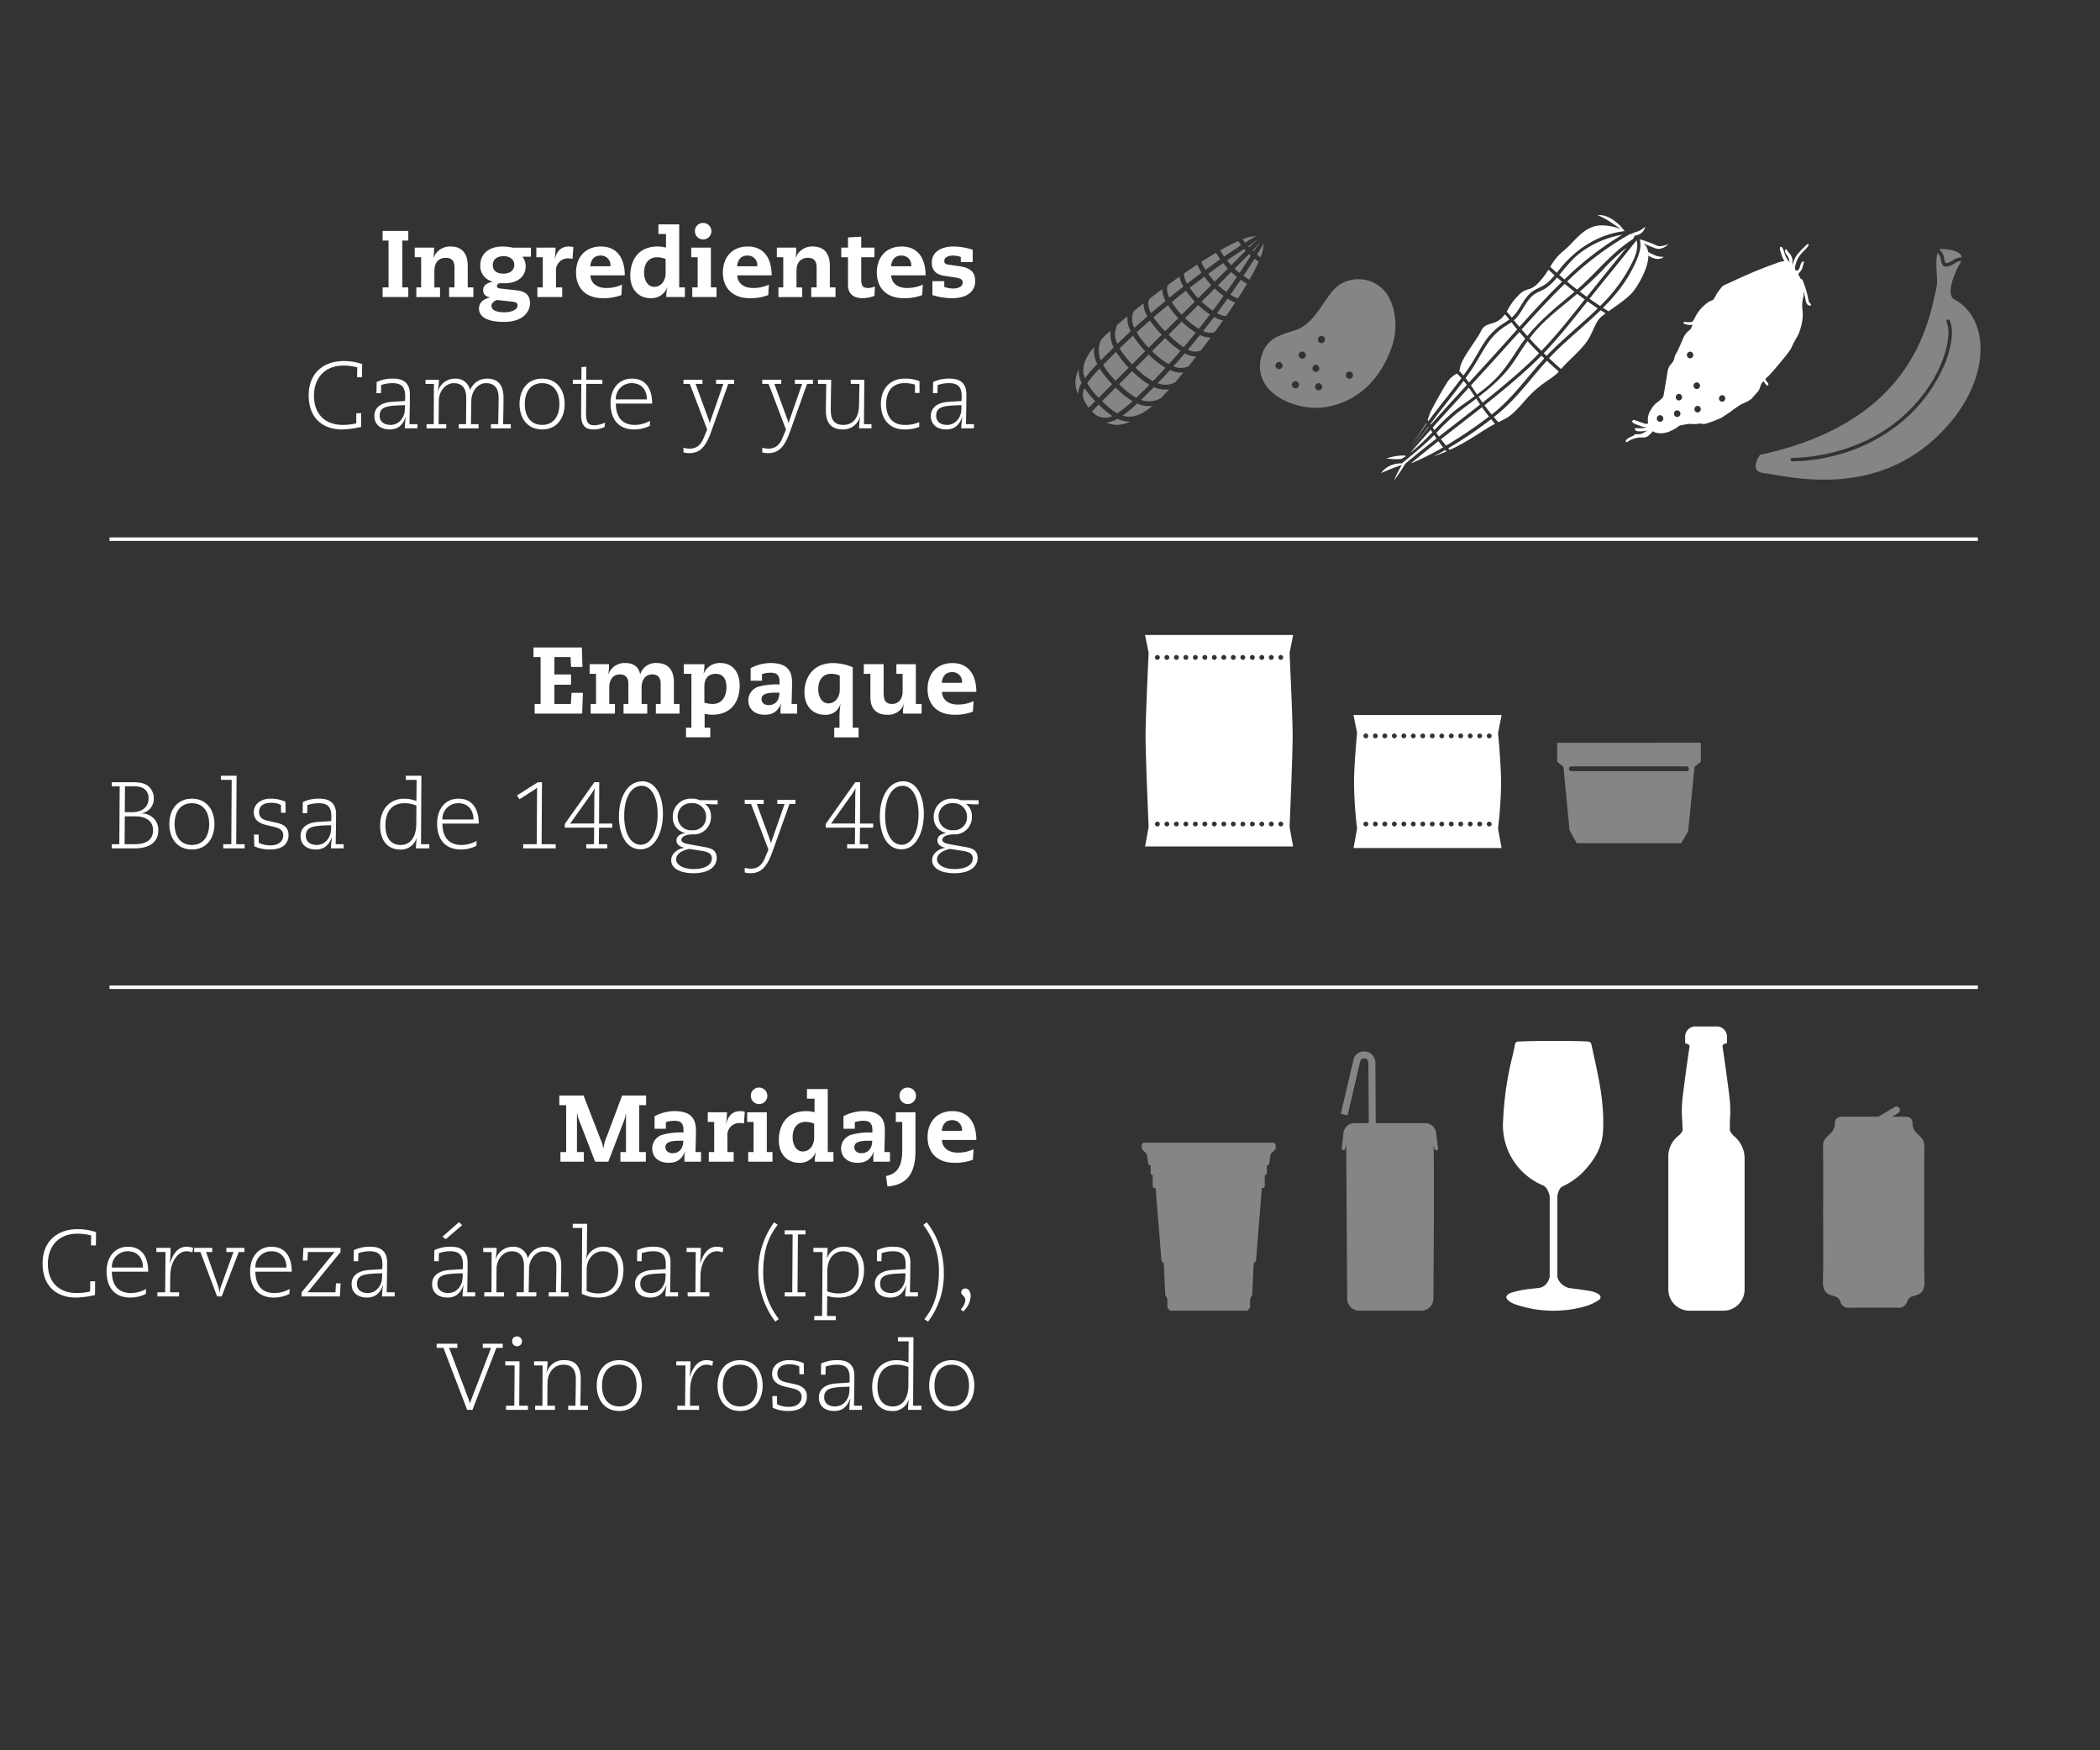 <svg id="Layer_1" data-name="Layer 1" xmlns="http://www.w3.org/2000/svg" viewBox="0 0 600 500"><rect x="0" y="0" width="600" height="500" fill="#333333" stroke="none"/><defs><style>.cls-1,.cls-2{fill:#fff;}.cls-2,.cls-4{opacity:0.4;}.cls-3{fill:none;stroke:#fff;stroke-miterlimit:10;}</style></defs><title>tabla-yot-productos-sintexto</title><path class="cls-1" d="M369.324,209.947c-.012-5.194-.813-22.066-.878-23.415l1.029-5.146H327.154l1.029,5.146c-.065,1.349-.866,18.221-.878,23.415-.014,5.9.818,24.913.878,26.288l-1.014,5.581H369.46l-1.014-5.581C368.506,234.86,369.338,215.847,369.324,209.947Zm-38,25.721a1.188,1.188,0,0,1-.151.22.688.688,0,0,1-.481.192.658.658,0,0,1-.686-.686.685.685,0,0,1,.192-.48.718.718,0,0,1,.975,0,.75.75,0,0,1,.206.48A.988.988,0,0,1,331.324,235.668Zm-.151-47.378a1.273,1.273,0,0,1-.219.152.882.882,0,0,1-.262.04.744.744,0,0,1-.494-.192,1.264,1.264,0,0,1-.15-.219.937.937,0,0,1-.042-.275.842.842,0,0,1,.042-.26,1.272,1.272,0,0,1,.15-.22.8.8,0,0,1,.22-.151.729.729,0,0,1,.536,0,1.215,1.215,0,0,1,.219.151.7.7,0,0,1,.206.48A.728.728,0,0,1,331.173,188.29Zm2.223,47.79a.68.68,0,0,1-.686-.686.687.687,0,0,1,1.373,0A.68.68,0,0,1,333.4,236.08Zm0-47.584a.693.693,0,1,1,.687-.7A.691.691,0,0,1,333.4,188.5Zm2.718,47.584a.68.68,0,0,1-.686-.686.688.688,0,0,1,.686-.686.7.7,0,0,1,.686.686A.688.688,0,0,1,336.114,236.08Zm0-47.584a.693.693,0,1,1,.686-.7A.7.7,0,0,1,336.114,188.5Zm2.7,47.584a.688.688,0,0,1-.686-.686.7.7,0,0,1,.686-.686.688.688,0,0,1,.686.686A.68.68,0,0,1,338.818,236.08Zm0-47.584a.693.693,0,0,1,0-1.386.693.693,0,0,1,0,1.386Zm2.718,47.584a.68.68,0,0,1-.687-.686.689.689,0,0,1,.687-.686.7.7,0,0,1,.686.686A.688.688,0,0,1,341.536,236.08Zm0-47.584a.693.693,0,1,1,.686-.7A.692.692,0,0,1,341.536,188.5Zm2.717,47.584a.691.691,0,0,1-.7-.686.693.693,0,0,1,1.386,0A.688.688,0,0,1,344.253,236.08Zm0-47.584a.693.693,0,1,1,.686-.7A.7.7,0,0,1,344.253,188.5Zm2.7,47.584a.688.688,0,0,1-.686-.686.7.7,0,0,1,.686-.686.689.689,0,0,1,.687.686A.68.68,0,0,1,346.956,236.08Zm0-47.584a.693.693,0,1,1,.687-.7A.691.691,0,0,1,346.956,188.5Zm2.718,47.584a.68.68,0,0,1-.686-.686.688.688,0,0,1,.686-.686.7.7,0,0,1,.686.686A.688.688,0,0,1,349.674,236.08Zm0-47.584a.693.693,0,1,1,.686-.7A.7.7,0,0,1,349.674,188.5Zm2.7,47.584a.688.688,0,0,1-.686-.686.7.7,0,0,1,.686-.686.688.688,0,0,1,.686.686A.68.68,0,0,1,352.378,236.08Zm0-47.584a.693.693,0,0,1,0-1.386.693.693,0,0,1,0,1.386ZM355.1,236.08a.68.68,0,0,1-.686-.686.687.687,0,0,1,1.373,0A.68.68,0,0,1,355.1,236.08Zm0-47.584a.693.693,0,1,1,.687-.7A.7.7,0,0,1,355.1,188.5Zm2.718,47.584a.679.679,0,0,1-.686-.686.688.688,0,0,1,.686-.686.7.7,0,0,1,.686.686A.688.688,0,0,1,357.813,236.08Zm0-47.584a.693.693,0,1,1,.686-.7A.7.7,0,0,1,357.813,188.5Zm2.7,47.584a.68.68,0,0,1-.686-.686.687.687,0,0,1,1.373,0A.68.68,0,0,1,360.516,236.08Zm0-47.584a.693.693,0,0,1,0-1.386.693.693,0,0,1,0,1.386Zm2.718,47.584a.68.68,0,0,1-.686-.686.688.688,0,0,1,.686-.686.7.7,0,0,1,.686.686A.688.688,0,0,1,363.234,236.08Zm0-47.584a.693.693,0,1,1,.686-.7A.7.7,0,0,1,363.234,188.5Zm3.2,47.392a.747.747,0,0,1-.494.192.691.691,0,0,1-.481-.192.707.707,0,0,1-.2-.494.7.7,0,0,1,.2-.48.718.718,0,0,1,.975,0,.706.706,0,0,1,.192.48A.716.716,0,0,1,366.432,235.888Zm0-47.6a1.313,1.313,0,0,1-.219.152.973.973,0,0,1-.275.04.712.712,0,0,1-.481-.192.784.784,0,0,1-.15-.219.96.96,0,0,1-.055-.275.864.864,0,0,1,.055-.26.723.723,0,0,1,.37-.371.721.721,0,0,1,.755.151.708.708,0,0,1,.192.48A.74.74,0,0,1,366.432,188.29Z"/><path class="cls-1" d="M428.884,223.609c-.012-5.051-.766-13.289-.873-14.233l1.024-5.122H386.714l1.024,5.122c-.106.944-.861,9.182-.873,14.233a119.412,119.412,0,0,0,.873,13.094l-1.009,5.554H429.02l-1.009-5.554A119.434,119.434,0,0,0,428.884,223.609Zm-38.146,12.279a1.294,1.294,0,0,1-.233.151.811.811,0,0,1-.261.041.689.689,0,0,1-.48-.192.653.653,0,0,1-.206-.494.642.642,0,0,1,.206-.48.7.7,0,0,1,.741-.151.818.818,0,0,1,.233.151.682.682,0,0,1,.193.48A.693.693,0,0,1,390.738,235.888Zm.138-25.391a.587.587,0,0,1-.151.22.663.663,0,0,1-.961,0,.675.675,0,0,1-.206-.5.594.594,0,0,1,.055-.26.576.576,0,0,1,.151-.219.632.632,0,0,1,.22-.152.693.693,0,0,1,.741.152.576.576,0,0,1,.151.219.594.594,0,0,1,.055.26A.656.656,0,0,1,390.876,210.5Zm2.086,25.583a.68.68,0,0,1-.686-.686.688.688,0,0,1,.686-.686.7.7,0,0,1,.686.686A.688.688,0,0,1,392.962,236.08Zm0-25.171a.68.68,0,0,1-.686-.687.688.688,0,0,1,.686-.686.7.7,0,0,1,.686.686A.688.688,0,0,1,392.962,210.909Zm2.7,25.171a.688.688,0,0,1-.686-.686.7.7,0,0,1,.686-.686.688.688,0,0,1,.686.686A.68.68,0,0,1,395.666,236.08Zm0-25.171a.688.688,0,0,1-.686-.687.7.7,0,0,1,.686-.686.688.688,0,0,1,.686.686A.68.68,0,0,1,395.666,210.909Zm2.718,25.171a.68.68,0,0,1-.687-.686.689.689,0,0,1,.687-.686.7.7,0,0,1,.686.686A.688.688,0,0,1,398.384,236.08Zm0-25.171a.68.68,0,0,1-.687-.687.689.689,0,0,1,.687-.686.7.7,0,0,1,.686.686A.689.689,0,0,1,398.384,210.909ZM401.1,236.08a.679.679,0,0,1-.686-.686.688.688,0,0,1,.686-.686.7.7,0,0,1,.686.686A.688.688,0,0,1,401.1,236.08Zm-.014-25.171a.676.676,0,0,1-.672-.687.685.685,0,0,1,.672-.686.7.7,0,0,1,.7.686A.691.691,0,0,1,401.087,210.909ZM403.8,236.08a.688.688,0,0,1-.686-.686.7.7,0,0,1,.686-.686.689.689,0,0,1,.687.686A.68.68,0,0,1,403.8,236.08Zm0-25.171a.68.68,0,0,1-.686-.687.687.687,0,0,1,1.373,0A.68.68,0,0,1,403.8,210.909Zm2.718,25.171a.68.68,0,0,1-.686-.686.688.688,0,0,1,.686-.686.7.7,0,0,1,.686.686A.688.688,0,0,1,406.522,236.08Zm0-25.171a.68.68,0,0,1-.686-.687.688.688,0,0,1,.686-.686.7.7,0,0,1,.686.686A.688.688,0,0,1,406.522,210.909Zm2.7,25.171a.688.688,0,0,1-.686-.686.7.7,0,0,1,.686-.686.688.688,0,0,1,.686.686A.68.68,0,0,1,409.226,236.08Zm0-25.171a.688.688,0,0,1-.686-.687.7.7,0,0,1,.686-.686.688.688,0,0,1,.686.686A.68.68,0,0,1,409.226,210.909Zm2.717,25.171a.68.68,0,0,1-.686-.686.687.687,0,0,1,1.373,0A.68.68,0,0,1,411.943,236.08Zm0-25.171a.68.68,0,0,1-.686-.687.687.687,0,0,1,1.373,0A.681.681,0,0,1,411.943,210.909Zm2.705,25.171a.689.689,0,0,1-.687-.686.693.693,0,0,1,1.386,0A.691.691,0,0,1,414.648,236.08Zm.013-25.171a.68.68,0,0,1-.686-.687.688.688,0,0,1,.686-.686.7.7,0,0,1,.686.686A.688.688,0,0,1,414.661,210.909Zm2.7,25.171a.688.688,0,0,1-.686-.686.7.7,0,0,1,.686-.686.688.688,0,0,1,.686.686A.68.68,0,0,1,417.365,236.08Zm0-25.171a.679.679,0,0,1-.686-.687.686.686,0,1,1,1.372,0A.68.68,0,0,1,417.365,210.909Zm2.718,25.171a.68.68,0,0,1-.687-.686.689.689,0,0,1,.687-.686.7.7,0,0,1,.686.686A.688.688,0,0,1,420.083,236.08Zm0-25.171a.68.68,0,0,1-.687-.687.689.689,0,0,1,.687-.686.7.7,0,0,1,.686.686A.689.689,0,0,1,420.083,210.909Zm2.7,25.171a.688.688,0,0,1-.686-.686.7.7,0,0,1,.686-.686.688.688,0,0,1,.686.686A.679.679,0,0,1,422.786,236.08Zm0-25.171a.676.676,0,0,1-.672-.687.679.679,0,1,1,.672.687Zm3.2,24.979a.688.688,0,0,1-.481.192.81.81,0,0,1-.26-.041.87.87,0,0,1-.22-.151.653.653,0,0,1-.206-.494.642.642,0,0,1,.206-.48.7.7,0,0,1,.961,0,.642.642,0,0,1,.206.48A.653.653,0,0,1,425.984,235.888Zm0-25.171a.9.9,0,0,1-.22.151.807.807,0,0,1-.261.041.871.871,0,0,1-.26-.041.9.9,0,0,1-.22-.151.587.587,0,0,1-.151-.22.656.656,0,0,1-.055-.275.594.594,0,0,1,.055-.26.576.576,0,0,1,.151-.219.632.632,0,0,1,.22-.152.691.691,0,0,1,.521,0,.632.632,0,0,1,.22.152.642.642,0,0,1,.206.479A.675.675,0,0,1,425.984,210.717Z"/><path class="cls-1" d="M163.308,197.916h3.24l-.216,5.938H152.754V201.1h1.7V187.713H152.43V184.96h13.821l.162,5.56h-3.239l-.162-2.807H158.4v4.967h4.751V195.6H158.4V201.1h4.7Z"/><path class="cls-1" d="M187.389,201.1h1.377v-5.8c0-1.944-1.025-2.646-2.456-2.646-1.836,0-3,1.486-3,3.752v4.7h1.619v2.752h-6.775V201.1h1.377v-5.8c0-1.944-1.025-2.646-2.456-2.646-2,0-3,1.62-3,3.752v4.7H175.7v2.752h-6.938V201.1H170.3v-8.611h-1.835v-2.754H174a12.789,12.789,0,0,1-.216,2.862h.054a4.884,4.884,0,0,1,4.885-3.185c2.322,0,3.779,1.079,4.157,3.185h.054a4.578,4.578,0,0,1,4.724-3.185c3.347,0,4.886,2.132,4.886,5.506V201.1h1.619v2.752h-6.776Z"/><path class="cls-1" d="M197.547,192.491h-2.16v-2.754h5.884a14.823,14.823,0,0,1-.243,2.673h.055a4.853,4.853,0,0,1,4.8-3c3.1,0,5.453,2.24,5.453,6.451,0,3.86-1.863,8.314-7.882,8.314a11.305,11.305,0,0,1-2.133-.243v3.941h1.62v2.753h-6.937v-2.753h1.539Zm3.7,8.233a8.338,8.338,0,0,0,2.4.378c2.727,0,3.914-2.3,3.914-4.805,0-1.943-.7-3.806-3.049-3.806-2.511,0-3.267,1.808-3.267,3.563Z"/><path class="cls-1" d="M222.735,194.866c0-2.133-.89-2.7-2.672-2.7a8.61,8.61,0,0,0-2.348.4v1.89h-3.24v-3.59a12.406,12.406,0,0,1,5.642-1.457c3.779,0,6.182,1.322,6.182,5.425,0,2.321-.081,4.265-.135,6.263h1.592v2.752h-4.75v-.863a7.321,7.321,0,0,1,.188-1.943h-.054c-.945,2.132-2.24,3.131-4.616,3.131-3.184,0-4.723-1.89-4.723-4.1a4.1,4.1,0,0,1,2.834-3.888,19,19,0,0,1,6.1-.647Zm-1.106,3c-3.077,0-4.049.648-4.049,1.863,0,.837.594,1.7,2.078,1.7,1.512,0,3.023-.972,3.023-3.564Z"/><path class="cls-1" d="M239.852,205.312a23.8,23.8,0,0,1,.3-4.129H240.1a4.3,4.3,0,0,1-4.534,3c-3.239,0-5.722-2.375-5.722-6.451,0-3.861,2.186-8.314,8.232-8.314a14.772,14.772,0,0,1,5.561,1.188v17.275h1.673v2.753h-6.963v-2.753h1.51ZM239.933,193a6.065,6.065,0,0,0-2.4-.513c-2.726,0-3.752,2.159-3.752,4.346,0,2.213,1.053,4.1,2.889,4.1,2,0,3.265-1.781,3.265-3.94Z"/><path class="cls-1" d="M256.107,189.737h5.561V201.1h1.646v2.752h-5.291a7.576,7.576,0,0,1,.352-2.915h-.054a4.726,4.726,0,0,1-4.886,3.24c-3.213,0-4.751-1.944-4.751-4.94v-6.748H246.8v-2.754h5.669v7.909c0,2,.215,3.456,2.482,3.456,1.62,0,2.942-1.3,2.942-3.537v-5.074h-1.781Z"/><path class="cls-1" d="M269.122,197.646c.108,2.241,1.836,3.618,4.481,3.618a10.415,10.415,0,0,0,4.562-.972l-.189,3a14.11,14.11,0,0,1-5.21.891c-5.452,0-7.747-3.4-7.747-7.316,0-4.4,2.673-7.449,7.1-7.449,4.858,0,6.829,3.671,6.829,8.232Zm5.723-2.591a2.721,2.721,0,0,0-2.862-3.05c-1.727,0-2.725,1.134-2.888,3.05Z"/><path class="cls-1" d="M111.012,68.717h-1.7V65.963h7.342v2.754h-1.7V82.1h1.7v2.754h-7.342V82.1h1.7Z"/><path class="cls-1" d="M120.328,73.494h-1.836V70.741h5.534a13.441,13.441,0,0,1-.217,2.915h.055a5,5,0,0,1,4.886-3.239c3.346,0,4.886,2.133,4.886,5.507V82.1h1.619v2.754h-6.938V82.1h1.539V76.3c0-1.944-1.025-2.646-2.456-2.646-2.3,0-3.294,1.619-3.294,3.752v4.7h1.62v2.754h-6.775V82.1h1.377Z"/><path class="cls-1" d="M151.7,73.332h-2.429a4.463,4.463,0,0,1,.917,2.727c0,3.32-2.806,4.858-5.937,4.858H142.9a.869.869,0,0,0-.917.756c0,.486.3.675,1,.756l4.67.512c2.43.271,3.779,1.3,3.779,3.726,0,2.051-1.646,5.29-7.45,5.29-5.722,0-7.126-2.051-7.126-3.778,0-1.215.594-2.592,3.1-3.186v-.054c-1.215-.27-1.917-.81-1.917-2.1,0-1.4,1.349-2.105,2.726-2.349v-.053a4.53,4.53,0,0,1-3.536-4.67c0-3.267,2.484-5.345,6.344-5.345a16.392,16.392,0,0,1,2.969.324H151.7ZM141.981,85.7c-.7.242-1.565.836-1.565,1.647,0,1.322,1.511,1.862,3.805,1.862,1.674,0,3.644-.647,3.644-1.943,0-.865-.594-1-1.862-1.134Zm1.809-7.531c2.347,0,3.158-1.3,3.158-2.537,0-1.485-1.323-2.457-3.023-2.457-1.647,0-3.131.729-3.131,2.592C140.794,77.246,141.9,78.164,143.79,78.164Z"/><path class="cls-1" d="M155.077,73.494h-1.836V70.741h5.479a21.426,21.426,0,0,1-.243,3.239h.055c.566-2.376,1.889-3.563,4.049-3.563a5.992,5.992,0,0,1,1.241.162l-.243,3.374a6.428,6.428,0,0,0-1.215-.135,3.405,3.405,0,0,0-3.509,3.725V82.1h1.782v2.754h-7.1V82.1h1.539Z"/><path class="cls-1" d="M168.683,78.649c.109,2.242,1.836,3.618,4.482,3.618a10.411,10.411,0,0,0,4.561-.972l-.188,3a14.11,14.11,0,0,1-5.21.891c-5.452,0-7.747-3.4-7.747-7.315,0-4.4,2.673-7.45,7.1-7.45,4.859,0,6.83,3.671,6.83,8.232Zm5.723-2.59a2.721,2.721,0,0,0-2.861-3.05c-1.728,0-2.726,1.133-2.888,3.05Z"/><path class="cls-1" d="M190.282,66.854h-2.159V64.1h5.937v18h1.62v2.754h-5.317a10.931,10.931,0,0,1,.323-2.726h-.053a4.825,4.825,0,0,1-4.805,3.05c-3.1,0-5.749-2.241-5.749-6.452,0-3.859,1.862-8.313,7.882-8.313a9.226,9.226,0,0,1,2.321.324Zm-.108,7.153a6.092,6.092,0,0,0-2.4-.513c-2.726,0-3.752,2.159-3.752,4.346,0,2.214,1.053,4.1,2.889,4.1,2,0,3.266-1.782,3.266-3.941Z"/><path class="cls-1" d="M199.329,73.494h-1.835V70.741h5.614V82.1h1.619v2.754h-6.936V82.1h1.538Zm1.755-9.8a2.356,2.356,0,1,1-2.537,2.348A2.293,2.293,0,0,1,201.084,63.7Z"/><path class="cls-1" d="M210.64,78.649c.109,2.242,1.836,3.618,4.482,3.618a10.411,10.411,0,0,0,4.561-.972l-.188,3a14.11,14.11,0,0,1-5.21.891c-5.452,0-7.747-3.4-7.747-7.315,0-4.4,2.673-7.45,7.1-7.45,4.859,0,6.83,3.671,6.83,8.232Zm5.723-2.59a2.721,2.721,0,0,0-2.861-3.05c-1.728,0-2.726,1.133-2.888,3.05Z"/><path class="cls-1" d="M223.79,73.494h-1.835V70.741h5.533a13.5,13.5,0,0,1-.216,2.915h.054a5,5,0,0,1,4.886-3.239c3.347,0,4.885,2.133,4.885,5.507V82.1h1.621v2.754H231.78V82.1h1.538V76.3c0-1.944-1.025-2.646-2.456-2.646-2.294,0-3.293,1.619-3.293,3.752v4.7h1.619v2.754h-6.774V82.1h1.376Z"/><path class="cls-1" d="M242.285,67.826l3.779-.217v3.132h3.78v2.753h-3.78v6.289c0,2,.513,2.484,2.078,2.484a5.416,5.416,0,0,0,1.836-.432l-.134,2.672a9.871,9.871,0,0,1-3.294.675c-2.781,0-4.265-1.3-4.265-3.779V73.494h-1.916V70.741h1.916Z"/><path class="cls-1" d="M254.623,78.649c.108,2.242,1.836,3.618,4.481,3.618a10.415,10.415,0,0,0,4.562-.972l-.189,3a14.11,14.11,0,0,1-5.21.891c-5.452,0-7.747-3.4-7.747-7.315,0-4.4,2.673-7.45,7.1-7.45,4.858,0,6.829,3.671,6.829,8.232Zm5.722-2.59a2.721,2.721,0,0,0-2.861-3.05c-1.727,0-2.725,1.133-2.888,3.05Z"/><path class="cls-1" d="M274.52,73.413a6.506,6.506,0,0,0-2.185-.4c-1.728,0-2.538.7-2.538,1.484,0,.675.189.944,1.268,1.107l2.97.431c3.239.459,4.589,1.7,4.589,4.265,0,2.511-1.755,4.886-6.667,4.886a18.873,18.873,0,0,1-5.561-.891V80.323h3.4V81.97a8.842,8.842,0,0,0,2.51.459c.783,0,2.753-.243,2.753-1.728,0-.782-.485-1.187-2.132-1.431l-3.185-.485c-2.456-.378-3.509-1.727-3.509-3.752,0-3.482,3.293-4.616,6.208-4.616a17.3,17.3,0,0,1,5.48.944v3.483h-3.4Z"/><path class="cls-1" d="M103.205,118.037l-.027,3.914a26.325,26.325,0,0,1-5.425.729c-5.507,0-9.556-3.185-9.556-9.771,0-6.181,4.1-9.771,10.015-9.771a15.93,15.93,0,0,1,5.263.863l-.054,3.779h-1.4l.054-2.834a14.582,14.582,0,0,0-3.968-.513c-5.048,0-8.394,3.294-8.394,8.637,0,5.21,3.185,8.315,8.232,8.315a17.4,17.4,0,0,0,3.833-.433l.028-2.915Z"/><path class="cls-1" d="M119.271,122.356h-3.617a21.5,21.5,0,0,1,.3-3.158H115.9c-.756,2-2,3.482-4.535,3.482-2.43,0-4.4-1.214-4.4-3.86,0-2.564,2.105-3.833,4.993-4.022l3.752-.242c.027-.433.054-.837.054-1.269,0-2.241-.621-3.833-3.617-3.833a10.014,10.014,0,0,0-3.239.539l-.055,2.321h-1.3l.054-3.184a10.406,10.406,0,0,1,4.751-.972c3.725,0,4.75,2.106,4.75,4.427,0,3.266-.081,5.938-.107,8.584h2.267Zm-7.693-.971a3.815,3.815,0,0,0,3.023-1.458c.972-1.241,1.107-2.24,1.107-4.184-4.94.135-7.235.3-7.235,3.05C108.473,120.332,109.607,121.385,111.578,121.385Z"/><path class="cls-1" d="M140.275,121.169h2.078c.028-2.511.109-4.994.109-7.5,0-2.834-1.242-4.21-3.617-4.21-2.43,0-4.13,2.429-4.184,4.993l-.108,6.722h2.186v1.187H131.07v-1.187h2.079c.027-2.511.054-4.994.054-7.5,0-2.834-1.215-4.21-3.509-4.21-2.537,0-4.292,2.429-4.319,4.993l-.054,6.722h2.187v1.187h-5.642v-1.187h2.052l.053-11.5h-2.4v-1.189H125.4a18.838,18.838,0,0,1-.324,3.321h.054a5.006,5.006,0,0,1,4.832-3.644,4.1,4.1,0,0,1,4.345,3.293,5.09,5.09,0,0,1,4.886-3.293c2.673,0,4.67,1.4,4.67,5.426,0,2.537-.081,5.047-.108,7.585h2.186v1.187h-5.668Z"/><path class="cls-1" d="M154.886,108.158c4.264,0,6.451,3.293,6.451,7.261s-2.187,7.261-6.451,7.261-6.452-3.293-6.452-7.261S150.62,108.158,154.886,108.158Zm0,13.227c3.238,0,4.939-2.457,4.939-5.966s-1.7-5.965-4.939-5.965-4.941,2.456-4.941,5.965S151.646,121.385,154.886,121.385Z"/><path class="cls-1" d="M172.731,121.979a7.3,7.3,0,0,1-3.185.7c-2.375,0-3.509-1.242-3.509-4.13,0-2.969.027-5.911.054-8.88h-2.429v-1.189h2.429l.054-3.616,1.4-.108-.054,3.724h4.615v1.189H167.5c-.027,2.807-.055,5.587-.055,8.394,0,2.484.54,3.428,2.43,3.428a7.554,7.554,0,0,0,3-.782Z"/><path class="cls-1" d="M185.664,121.627a9.766,9.766,0,0,1-4.428,1.053c-4.508,0-6.8-2.888-6.8-7.5,0-3.833,2.16-7.018,6.1-7.018,4.561,0,5.8,3.752,5.8,7.126H175.946c.054,3.941,1.862,6.1,5.507,6.1a9.08,9.08,0,0,0,4.265-1.161Zm-.837-7.53c0-2.484-1.35-4.643-4.373-4.643a4.494,4.494,0,0,0-4.508,4.643Z"/><path class="cls-1" d="M200.7,108.481v1.189h-1.971l3.752,10.229a6.709,6.709,0,0,1,.3,1.027h.054a5.107,5.107,0,0,1,.243-.972l3.59-10.284h-2.078v-1.189h5.155v1.189h-1.673l-4.832,13.523c-1.512,4.238-3.1,6.262-6.344,6.262a6.481,6.481,0,0,1-1.619-.216v-1.322a9.359,9.359,0,0,0,1.7.242c1.944,0,3.186-.944,4.023-2.941l1.052-2.511-4.966-13.037h-1.809v-1.189Z"/><path class="cls-1" d="M223.221,108.481v1.189h-1.97L225,119.9a6.944,6.944,0,0,1,.3,1.027h.053a5.107,5.107,0,0,1,.243-.972l3.59-10.284h-2.079v-1.189h5.156v1.189h-1.673l-4.832,13.523c-1.511,4.238-3.1,6.262-6.343,6.262a6.49,6.49,0,0,1-1.62-.216v-1.322a9.372,9.372,0,0,0,1.7.242c1.943,0,3.184-.944,4.021-2.941l1.053-2.511L219.6,109.67H217.8v-1.189Z"/><path class="cls-1" d="M237.478,108.481c-.027,2.889-.108,5.8-.108,8.693,0,2.834,1.08,4.211,3.59,4.211,2.835,0,4.427-2.106,4.481-5.723l.108-5.992h-2.484v-1.189h3.888l-.108,12.688H249v1.187h-3.536a18.854,18.854,0,0,1,.324-3.32h-.054a5.005,5.005,0,0,1-4.832,3.644c-2.834,0-4.939-1.242-4.939-5.425,0-2.538.081-5.048.107-7.585H233.7v-1.189Z"/><path class="cls-1" d="M261.426,109.886a9.041,9.041,0,0,0-3-.432c-3.536,0-5.236,2.456-5.236,5.965s1.7,5.966,5.236,5.966a9.475,9.475,0,0,0,4.211-.811v1.377a11.033,11.033,0,0,1-4.264.729c-4.508,0-6.695-3.293-6.695-7.261s2.267-7.261,6.83-7.261a11.243,11.243,0,0,1,4.21.729v3.374h-1.3Z"/><path class="cls-1" d="M278.272,122.356h-3.617a21.64,21.64,0,0,1,.3-3.158H274.9c-.756,2-2,3.482-4.535,3.482-2.429,0-4.4-1.214-4.4-3.86,0-2.564,2.105-3.833,4.994-4.022l3.752-.242c.026-.433.053-.837.053-1.269,0-2.241-.621-3.833-3.617-3.833a10.025,10.025,0,0,0-3.239.539l-.054,2.321h-1.3l.054-3.184a10.409,10.409,0,0,1,4.751-.972c3.726,0,4.751,2.106,4.751,4.427,0,3.266-.081,5.938-.108,8.584h2.267Zm-7.692-.971a3.814,3.814,0,0,0,3.022-1.458c.972-1.241,1.108-2.24,1.108-4.184-4.941.135-7.235.3-7.235,3.05C267.475,120.332,268.609,121.385,270.58,121.385Z"/><path class="cls-2" d="M444.909,212.187v5.42l1.794,1.457,1.736,18.115,2.048,3.7H480.37l1.961-3.43,1.822-18.39,1.794-1.457v-5.42Zm36.971,8.11h-32.9a.687.687,0,1,1,0-1.373h32.9a.687.687,0,0,1,0,1.373Z"/><path class="cls-2" d="M312.627,118.152q-.332-.309-.665-.637l1.943-1.943a25.448,25.448,0,0,0,3.9,3.272A4.644,4.644,0,0,1,312.627,118.152Zm19.44-35.546a7.619,7.619,0,0,0,.958,3.344q-2.04,1.68-4.152,3.5c-.868-1.675-1.006-3.041-.416-4.117C329.631,84.43,330.838,83.518,332.067,82.606Zm22.109-4.654c-.568-.449-1.069-.872-1.443-1.209l4.145-4.145c.159.151.318.3.478.44C356.532,74.356,355.466,76.018,354.176,77.952Zm4.244-4.027a10.032,10.032,0,0,0,1.211.809,56.417,56.417,0,0,1-2.66,5.171c-.542-.317-1.122-.7-1.7-1.124C356.539,76.884,357.594,75.241,358.42,73.925Zm-26.409,39.458c-.136.135-.265.259-.4.39a6.738,6.738,0,0,1-5.62.464c.737-.707,1.5-1.455,2.329-2.28.462-.462.917-.925,1.371-1.389a7.935,7.935,0,0,0,4.333.659C333.261,112.081,332.574,112.819,332.011,113.383Zm-4.659-2.4c-.986.986-1.882,1.854-2.721,2.645a22.849,22.849,0,0,1-4.9-3.883l3.743-3.743a25.19,25.19,0,0,0,4.927,3.921C328.05,110.28,327.7,110.634,327.352,110.987Zm10.261-19.123a24.639,24.639,0,0,0,4.022,3.157q-1.66,2.056-3.449,4.171a27.608,27.608,0,0,1-4.318-3.583Zm.972-.972,3.745-3.745a27.764,27.764,0,0,0,3.368,2.691c-1.014,1.332-2.082,2.7-3.193,4.1A21.98,21.98,0,0,1,338.585,90.892Zm8.467-10.408a28.772,28.772,0,0,1-1.839-2.261c1.527-1.117,2.959-2.138,4.273-3.055.47.6.925,1.138,1.312,1.57Zm-.972.971L342.334,85.2a25.729,25.729,0,0,1-2.4-3.01c1.447-1.118,2.843-2.171,4.172-3.155A30.265,30.265,0,0,0,346.08,81.455Zm-4.712,4.713-3.751,3.751a23.14,23.14,0,0,1-2.845-3.628q2.1-1.71,4.085-3.261A29.547,29.547,0,0,0,341.368,86.168Zm-4.72,4.719-3.74,3.741a29.059,29.059,0,0,1-3.328-3.978q2.1-1.814,4.136-3.492A26.045,26.045,0,0,0,336.648,90.887Zm-12.207,14.149,3.753-3.753A25.033,25.033,0,0,0,333,105.072q-1.753,1.916-3.6,3.827A22.523,22.523,0,0,1,324.441,105.036Zm4.722-4.722,3.735-3.735a29.643,29.643,0,0,0,4.384,3.669q-1.617,1.881-3.33,3.783A22.826,22.826,0,0,1,329.163,100.314Zm9.325.635a6.969,6.969,0,0,0,3.3.89q-1.126,1.441-2.2,2.781a5.108,5.108,0,0,1-4.336.02Q336.916,102.786,338.488,100.949Zm4.658-.862a4.053,4.053,0,0,1-3.736-.219q1.791-2.118,3.451-4.182a7.053,7.053,0,0,0,3.015.784C344.963,97.7,344.049,98.911,343.146,100.087Zm3.945-5.311c-.832.525-2.02.373-3.341-.2,1.085-1.365,2.129-2.707,3.121-4.012a8.47,8.47,0,0,0,2.574.981c-.768,1.091-1.551,2.178-2.339,3.257Zm3.262-4.534a5.026,5.026,0,0,1-2.647-.788q1.612-2.146,3.041-4.141a12.285,12.285,0,0,0,2.171,1.142C352.094,87.705,351.235,88.971,350.353,90.242Zm-3.83-1.5a24.47,24.47,0,0,1-3.224-2.567l3.747-3.747a30.649,30.649,0,0,0,2.57,2.105Q348.166,86.557,346.523,88.745Zm1.495-7.287,3.744-3.744c.411.374.987.861,1.647,1.381-.9,1.337-1.907,2.788-3,4.325A25.656,25.656,0,0,1,348.018,81.458Zm9.838-9.838,2.482-2.724-2.243,2.95Zm-.966-.974-.247-.261,2.936-2.186Zm-.973.973-4.146,4.145c-.338-.379-.736-.852-1.156-1.38,1.952-1.345,3.592-2.43,4.853-3.246C355.611,71.3,355.766,71.458,355.917,71.619Zm-6.135,1.672a20.9,20.9,0,0,1-1.172-1.761,56.285,56.285,0,0,1,5.184-2.665,10.737,10.737,0,0,0,.8,1.2C353.327,70.889,351.7,71.967,349.782,73.291Zm-1.125.782c-1.3.909-2.718,1.919-4.226,3.022a10.116,10.116,0,0,1-1.173-2.292c1.427-.922,2.824-1.793,4.168-2.587C347.776,72.813,348.2,73.446,348.657,74.073Zm-5.334,3.836c-1.313.971-2.691,2.011-4.119,3.113a5.5,5.5,0,0,1-.93-2.876c1.275-.885,2.545-1.746,3.8-2.571A13.073,13.073,0,0,0,343.323,77.909Zm-5.2,3.956q-1.957,1.529-4.02,3.2c-.693-1.448-.92-2.756-.371-3.653l-.023-.015c1.087-.792,2.182-1.581,3.28-2.355A9.058,9.058,0,0,0,338.119,81.865Zm-10.312,8.508q-1.839,1.6-3.707,3.3a5.44,5.44,0,0,1-.168-4.792q1.342-1.078,2.788-2.208A7.539,7.539,0,0,0,327.807,90.373Zm.728,1.185a30.192,30.192,0,0,0,3.393,4.05l-3.741,3.74a24.238,24.238,0,0,1-3.437-4.408Q326.657,93.2,328.535,91.558Zm-1.305,8.748-3.755,3.755a24.769,24.769,0,0,1-3.59-4.533q1.922-1.869,3.837-3.64A26.107,26.107,0,0,0,327.23,100.306Zm-4.728,4.728-3.742,3.742a23.727,23.727,0,0,1-3.594-4.527c.814-.837,1.7-1.735,2.708-2.74.338-.338.677-.669,1.015-1A26.254,26.254,0,0,0,322.5,105.034Zm-7.981-2.089a6.957,6.957,0,0,1,.2-6.039c.136-.137.263-.271.4-.41.567-.567,1.311-1.26,2.174-2.032a8.572,8.572,0,0,0,.911,4.785c-.435.427-.871.855-1.305,1.29C316.039,101.4,315.259,102.191,314.521,102.945Zm-1.916-3.78a8.731,8.731,0,0,0,.888,4.839,44.3,44.3,0,0,0-3.542,4.057c-.963-2.626-.36-5.268,2.357-8.563C312.4,99.389,312.507,99.275,312.605,99.165Zm1.574,6.11a26.15,26.15,0,0,0,3.609,4.472l-3.878,3.879a21.527,21.527,0,0,1-3.292-4.152A35.056,35.056,0,0,1,314.179,105.275Zm-1.242,9.324-1.874,1.873c-1.615-2.109-2.133-3.624-1.227-5.629A24.586,24.586,0,0,0,312.937,114.6Zm1.938,0,3.881-3.881a25.2,25.2,0,0,0,4.81,3.9,32.356,32.356,0,0,1-4.365,3.465A20.675,20.675,0,0,1,314.875,114.6Zm10.006.682a8.265,8.265,0,0,0,4.405.677c-3.451,2.926-6.141,3.538-8.569,2.782A40.109,40.109,0,0,0,324.881,115.284Zm10.9-6.066,0-.007a5.927,5.927,0,0,1-5.041.278q1.818-1.888,3.545-3.783a7.749,7.749,0,0,0,3.816.744C337.285,107.441,336.51,108.368,335.783,109.218Zm17.9-23.944a9.9,9.9,0,0,1-2.14-1.082c1.075-1.516,2.064-2.947,2.959-4.27.594.43,1.2.831,1.778,1.169C355.486,82.439,354.613,83.841,353.687,85.274ZM360.16,73.45a9.014,9.014,0,0,1-1.013-.7c.461-.748.82-1.344,1.058-1.747.345-.58.607-1.077.831-1.535A10.413,10.413,0,0,1,360.16,73.45Zm-1.225-5.982a15.773,15.773,0,0,0-1.568.847c-.274.167-.826.507-1.618,1.011a10,10,0,0,1-.678-.986A10.672,10.672,0,0,1,358.935,67.468ZM323.052,94.64q-1.9,1.755-3.813,3.6a6.1,6.1,0,0,1-.007-5.472c.883-.756,1.852-1.567,2.889-2.418A8.12,8.12,0,0,0,323.052,94.64Zm-14.844,10.866a8.326,8.326,0,0,0,.826,3.915,6.469,6.469,0,0,0-1.018,3.155A7.861,7.861,0,0,1,308.208,105.506Zm7.91,15.181a7.738,7.738,0,0,0,3.133-1.032,7.912,7.912,0,0,0,3.694.766C320.191,121.7,318.049,121.6,316.118,120.687Z"/><path class="cls-2" d="M396.138,83.8A9.979,9.979,0,0,0,382.57,81.44c-4.116,2.881-6.4,10.98-12.581,12.924-4.554,1.433-8.082,2.365-9.524,7.24-3.162,10.694,10.052,16.1,18.413,14.671,9.486-1.625,15.694-8.324,18.789-17.222C399.5,93.792,398.821,87.723,396.138,83.8Zm-30.724,21.655a1.03,1.03,0,0,1,0-2.059A1.03,1.03,0,0,1,365.414,105.458Zm4.689,5.49a1.03,1.03,0,0,1,0-2.059A1.03,1.03,0,0,1,370.1,110.948Zm1.945-8.463a1.03,1.03,0,0,1,0-2.059A1.03,1.03,0,0,1,372.048,102.485Zm3.888,1.715a1.03,1.03,0,0,1,0,2.059A1.03,1.03,0,0,1,375.936,104.2Zm.8,7.32a1.03,1.03,0,0,1,0-2.059A1.03,1.03,0,0,1,376.737,111.52Zm.8-13.5a1.03,1.03,0,0,1,0-2.059A1.03,1.03,0,0,1,377.537,98.024Zm8.007,10.179a1.03,1.03,0,0,1,0-2.059A1.03,1.03,0,0,1,385.544,108.2Z"/><line class="cls-3" x1="31.285" y1="154.021" x2="565.11" y2="154.021"/><path class="cls-1" d="M178.858,318.224H178.8a10.18,10.18,0,0,1-.728,2.483l-4.266,11.147h-3.778l-4.373-11.336a10.5,10.5,0,0,1-.756-2.484h-.054V329.1h1.97v2.752h-6.693V329.1h1.646V315.713H159.8V312.96h6.936l4.859,12.552a8.481,8.481,0,0,1,.756,2.564h.054a11.808,11.808,0,0,1,.944-3.375l4.4-11.741h6.856v2.753h-1.971V329.1h1.89v2.752h-7.262V329.1h1.593Z"/><path class="cls-1" d="M195.277,322.866c0-2.133-.89-2.7-2.673-2.7a8.6,8.6,0,0,0-2.347.4v1.89h-3.24v-3.59a12.4,12.4,0,0,1,5.642-1.457c3.778,0,6.181,1.322,6.181,5.425,0,2.321-.081,4.265-.135,6.263H200.3v2.752h-4.751v-.863a7.272,7.272,0,0,1,.189-1.943h-.055c-.944,2.132-2.24,3.131-4.615,3.131-3.185,0-4.723-1.89-4.723-4.1a4.1,4.1,0,0,1,2.834-3.888,19,19,0,0,1,6.1-.647Zm-1.107,3c-3.077,0-4.049.648-4.049,1.863,0,.837.594,1.7,2.079,1.7,1.512,0,3.022-.972,3.022-3.564Z"/><path class="cls-1" d="M204.053,320.491h-1.835v-2.754h5.48a21.7,21.7,0,0,1-.243,3.24h.054c.566-2.375,1.889-3.563,4.048-3.563a6.022,6.022,0,0,1,1.243.161l-.244,3.374a6.51,6.51,0,0,0-1.214-.135,3.406,3.406,0,0,0-3.509,3.726V329.1h1.781v2.752h-7.1V329.1h1.538Z"/><path class="cls-1" d="M215.312,320.491h-1.835v-2.754h5.615V329.1h1.619v2.752h-6.937V329.1h1.538Zm1.755-9.8a2.356,2.356,0,1,1-2.537,2.349A2.293,2.293,0,0,1,217.067,310.692Z"/><path class="cls-1" d="M232.724,313.851h-2.159V311.1H236.5v18h1.619v2.752h-5.318a10.932,10.932,0,0,1,.325-2.725h-.054a4.827,4.827,0,0,1-4.805,3.05c-3.1,0-5.75-2.241-5.75-6.451,0-3.861,1.863-8.314,7.882-8.314a9.2,9.2,0,0,1,2.321.323ZM232.617,321a6.069,6.069,0,0,0-2.4-.513c-2.727,0-3.752,2.159-3.752,4.346,0,2.213,1.052,4.1,2.887,4.1,2,0,3.267-1.781,3.267-3.94Z"/><path class="cls-1" d="M249.249,322.866c0-2.133-.891-2.7-2.672-2.7a8.623,8.623,0,0,0-2.349.4v1.89h-3.239v-3.59a12.406,12.406,0,0,1,5.642-1.457c3.779,0,6.181,1.322,6.181,5.425,0,2.321-.081,4.265-.134,6.263h1.591v2.752h-4.75v-.863a7.314,7.314,0,0,1,.189-1.943h-.054c-.945,2.132-2.24,3.131-4.616,3.131-3.185,0-4.724-1.89-4.724-4.1a4.1,4.1,0,0,1,2.834-3.888,19.014,19.014,0,0,1,6.1-.647Zm-1.107,3c-3.077,0-4.048.648-4.048,1.863,0,.837.593,1.7,2.078,1.7,1.511,0,3.023-.972,3.023-3.564Z"/><path class="cls-1" d="M255.947,317.737h5.614v11.04c0,6.857-2.753,9.718-7.989,10.177l-.432-3c3.509-.7,4.643-3.132,4.643-7.5v-7.963h-1.836Zm3.59-7.045A2.356,2.356,0,1,1,257,313.041,2.294,2.294,0,0,1,259.537,310.692Z"/><path class="cls-1" d="M269.122,325.646c.108,2.241,1.836,3.618,4.48,3.618a10.419,10.419,0,0,0,4.563-.972l-.19,3a14.106,14.106,0,0,1-5.21.891c-5.452,0-7.746-3.4-7.746-7.316,0-4.4,2.672-7.449,7.1-7.449,4.858,0,6.829,3.671,6.829,8.232Zm5.723-2.591a2.721,2.721,0,0,0-2.862-3.05c-1.727,0-2.726,1.134-2.888,3.05Z"/><line class="cls-3" x1="31.285" y1="282.021" x2="565.11" y2="282.021"/><path class="cls-1" d="M517.327,86.776a1.487,1.487,0,0,1-.6-.958,27.168,27.168,0,0,0-1.547-5.4l-.029-.068a1.14,1.14,0,0,0-.75-.8,5.217,5.217,0,0,0-.361-.742c-.073-.131-.147-.262-.213-.4a.3.3,0,0,1-.047-.166.213.213,0,0,1,.081-.09,4.36,4.36,0,0,0,1.323-2.432c.067-.229.135-.459.212-.688a.326.326,0,0,0-.045-.3.2.2,0,0,0-.247-.054,1.063,1.063,0,0,0-.494.581,6.584,6.584,0,0,0-.379,1.01,1.706,1.706,0,0,1-.66,1.026.993.993,0,0,1-.673-.2,1.944,1.944,0,0,0-.027-.5.942.942,0,0,1-.01-.367l.1-.352a8.688,8.688,0,0,1,.805-2.2,11.458,11.458,0,0,1,1.675-2.052l.412-.431a4.919,4.919,0,0,0,.851-1.068.335.335,0,0,0-.023-.36.2.2,0,0,0-.292-.019A28.406,28.406,0,0,0,514.122,72a7.144,7.144,0,0,0-1.838,3.3,2.37,2.37,0,0,1-.071.261,2.33,2.33,0,0,1-.071-.751,3.443,3.443,0,0,0-.7-2.26c-.1-.121-.2-.234-.309-.349a3.784,3.784,0,0,1-.658-.874.207.207,0,0,0-.245-.114.3.3,0,0,0-.18.253,1.558,1.558,0,0,0,.344,1.231l.039.053a3.521,3.521,0,0,1,.585.967,3.124,3.124,0,0,1,.227,1.1,2.409,2.409,0,0,1-.337-.382,7.338,7.338,0,0,1-1.205-2.6,3.946,3.946,0,0,0-.533-1.166.312.312,0,0,0-.348-.158c-.052.012-.313.1-.29.517a1.87,1.87,0,0,0,.072.446c.144.476.292.95.449,1.419a9.1,9.1,0,0,0,.765,1.714,7.211,7.211,0,0,0-2.246.565c-.16.059-.319.118-.479.174-5.2,1.83-10.133,4.121-12.5,5.221-.687.318-1.229.57-1.335.6a3.261,3.261,0,0,0-1.653,1.225l-.215.284a10.93,10.93,0,0,0-1.329,2.077,2.41,2.41,0,0,1-.189.317l-.078.118c-.243.381-.477.643-.827.689a1.539,1.539,0,0,0-.576.255,11.241,11.241,0,0,0-4.114,4.583c-.679,1.322-.679,1.322-2,1.325-.026,0-.054-.007-.084-.011s-.072-.013-.1-.016l-.809-.067a.256.256,0,0,0-.251.223.285.285,0,0,0,.127.326,4.716,4.716,0,0,0,2.393.286l.083,0c-.039.075-.082.147-.126.221a2.365,2.365,0,0,0-.263.541,1.474,1.474,0,0,1-.538.778,5.391,5.391,0,0,0-1.778,2.275c-.773,1.806-1.635,3.75-1.817,4.017a4.856,4.856,0,0,0-.8,2.105,7.055,7.055,0,0,1-.86,1.3,3.707,3.707,0,0,0-.982,2c-.2,1.266-.973,5.893-1.138,6.782a1.8,1.8,0,0,1-.584,1.1c-.126.106-.25.218-.373.329a6.448,6.448,0,0,1-.8.645,6.038,6.038,0,0,0-1.8,2.053,5.179,5.179,0,0,0-.876,4.027.226.226,0,0,1-.067.038,1.408,1.408,0,0,1-1.029-.027c-.6-.186-1.193-.4-1.787-.6l-.817-.287c-.1-.036-.2-.071-.305-.105a.394.394,0,0,0-.5.307.44.44,0,0,0,.2.534c.062.038.127.071.193.105l.094.048a8.537,8.537,0,0,0,1.3.524c.29.1.58.2.863.32a2.841,2.841,0,0,0,1.476.2,2.561,2.561,0,0,1-.766.25,11.946,11.946,0,0,1-2.407.034.251.251,0,0,0-.236.191.311.311,0,0,0,.067.324,1.194,1.194,0,0,0,.753.367,6.226,6.226,0,0,0,2.654-.232c-.091.073-.183.146-.275.216a4.508,4.508,0,0,1-1.385.743,4.188,4.188,0,0,1-1.388.141l-.085-.008a.465.465,0,0,0-.578.306c-.027.081-.043.093-.179.132-.041.011-.081.024-.12.038a10.436,10.436,0,0,0-1.213.582,2.212,2.212,0,0,0-.827.71.359.359,0,0,0-.022.267.3.3,0,0,0,.166.2.371.371,0,0,0,.1.029.2.2,0,0,0,.154-.042,7,7,0,0,1,4.478-1.277,2.186,2.186,0,0,0,1.741-.664c.1-.1.2-.189.3-.28a4.15,4.15,0,0,0,.72-.785c.042-.065.065-.076.065-.076s.018,0,.067.042a1.822,1.822,0,0,0,.715.354l.068.022a6.132,6.132,0,0,0,3.978-.37,10.143,10.143,0,0,0,2.5-1.436,1.593,1.593,0,0,1,.657-.29l.46-.084c.351-.064.7-.128,1.047-.207a4.29,4.29,0,0,1,1.094-.107l.356.014a10.355,10.355,0,0,0,2.6-.128.512.512,0,0,1,.3.027,2.18,2.18,0,0,0,1.4-.014,28.436,28.436,0,0,0,3.294-1.194l.467-.19a4.511,4.511,0,0,0,.823-.427c.275-.183.552-.36.83-.538.627-.4,1.276-.818,1.893-1.3.457-.355.941-.685,1.409-1,.3-.2.6-.41.9-.623.107-.076.607-.323,1.091-.561a9.035,9.035,0,0,0,2.446-1.4,1.627,1.627,0,0,0,.095-.176.715.715,0,0,1,.07-.127,5.845,5.845,0,0,0,.717-.769,6.708,6.708,0,0,1,.5-.561,3.422,3.422,0,0,0,.8-1.317c.076-.208.146-.419.215-.629.045-.136.09-.272.137-.406.069-.2.469-.756.715-.807.039-.007.059,0,.108.08a3.217,3.217,0,0,0,.9,1.071.193.193,0,0,0,.227-.009.326.326,0,0,0,.121-.246.73.73,0,0,0-.258-.605,4.218,4.218,0,0,1-.443-.671l-.127-.219a.243.243,0,0,1-.041-.1.232.232,0,0,1,.077-.09,20.9,20.9,0,0,0,1.966-1.988c.485-.549,4.888-5.669,5.344-6.693a27.318,27.318,0,0,1,1.637-3.182,7.2,7.2,0,0,0,.658-1.359,19.133,19.133,0,0,0,.848-3.081,12.051,12.051,0,0,0,.1-3.3,9.585,9.585,0,0,1,.259-3.8,1.606,1.606,0,0,0,.072-.562c-.006-.123-.01-.247-.015-.371-.007-.2-.013-.407-.032-.615a17.128,17.128,0,0,1,.579,2.359,4.414,4.414,0,0,0,.144.659c.23.689.613,1.049,1.181,1.058a.254.254,0,0,0,.234-.207A.307.307,0,0,0,517.327,86.776Zm-43.14,33.72a.948.948,0,0,1,.2-1.884A.948.948,0,0,1,474.187,120.5Zm4.912-1.383a.948.948,0,0,1,.2-1.885A.948.948,0,0,1,479.1,119.113Zm.5-4.712a.948.948,0,0,1,.2-1.884A.948.948,0,0,1,479.6,114.4Zm3.188-12.049a.948.948,0,0,1,.2-1.885A.948.948,0,0,1,482.788,102.352Zm2.125,6.9a.948.948,0,0,1-.2,1.884A.948.948,0,0,1,484.913,109.249Zm.04,8.581a.948.948,0,0,1,.2-1.885A.948.948,0,0,1,484.953,117.83Zm7-3.068a.948.948,0,0,1,.2-1.884A.948.948,0,0,1,491.95,114.762Z"/><path class="cls-1" d="M433.851,99.445c.6-.942,1.25-1.835,1.919-2.7-.567-.629-1.116-1.274-1.668-1.916l-1.561,1.745c-4.057,4.539-8.168,9.029-12.277,13.521.59.857,1.161,1.73,1.733,2.6,1.365-1.006,2.7-2.048,3.974-3.194C429.229,106.558,431.5,103.115,433.851,99.445Z"/><path class="cls-1" d="M413.153,127.3a128.125,128.125,0,0,0,12.279-8.3l-.238-.294c-.616-.758-1.193-1.563-1.761-2.382-3.891,3.072-7.828,6.089-11.735,9.142Q412.409,126.4,413.153,127.3Z"/><path class="cls-1" d="M464.69,70.762a58.863,58.863,0,0,0-6.743,6.317c-2.11,2.183-4.3,4.245-6.59,6.223.669.506,1.339,1.011,2.02,1.5C457.115,80.1,460.932,75.453,464.69,70.762Z"/><path class="cls-1" d="M439.745,100.906c-.469-.467-.945-.926-1.4-1.4-.648-.671-1.276-1.361-1.906-2.048-1.216,1.674-2.341,3.419-3.487,5.2-2.865,4.45-6.543,7.662-10.5,10.712q.555.837,1.133,1.653c4.564-3.621,9.051-7.335,13.317-11.311C437.871,102.8,438.815,101.857,439.745,100.906Z"/><path class="cls-1" d="M444.709,79.476a17.207,17.207,0,0,1-2.875,2.731c-1.223.872-2.76,1.212-3.892,2.2-2.185,1.9-3.074,4.876-5.152,6.882-.08.077-.172.139-.255.212.057.071.112.143.169.213.46.568.942,1.117,1.413,1.675,3.916-4.378,7.93-8.773,12.186-12.9-.477-.4-.948-.81-1.417-1.22C444.826,79.338,444.769,79.407,444.709,79.476Z"/><path class="cls-1" d="M452.3,71.645c-2.8,1.886-4.682,4.4-6.793,6.9q.739.647,1.489,1.279a89.462,89.462,0,0,1,16.474-12.756A27.749,27.749,0,0,0,452.3,71.645Z"/><path class="cls-1" d="M434.735,94.118q.813.945,1.645,1.869c3.865-4.777,8.629-8.572,13.4-12.562l.08-.069q-1.428-1.1-2.817-2.258C442.746,85.255,438.7,89.694,434.735,94.118Z"/><path class="cls-1" d="M449.271,85.068c-2.989,2.462-6.039,4.866-8.792,7.6a37.1,37.1,0,0,0-3.464,4.017c.467.509.922,1.029,1.4,1.529.651.685,1.322,1.348,1.99,2.015,4.433-4.624,8.395-9.643,12.38-14.681-.731-.527-1.45-1.07-2.167-1.615C450.169,84.31,449.725,84.694,449.271,85.068Z"/><path class="cls-1" d="M407.6,121.018c-.028-.043-.058-.085-.087-.128-.1.23-4.246,6.4-4.343,6.616C403.3,127.326,407.471,121.2,407.6,121.018Z"/><path class="cls-1" d="M412.174,127.606c-.413-.509-.81-1.038-1.2-1.577q-3.941,3.087-7.793,6.279l.385-.1a76.476,76.476,0,0,0,8.758-4.418Z"/><path class="cls-1" d="M465.68,66.894a85.685,85.685,0,0,0-17.952,13.539q1.416,1.17,2.868,2.291c5.65-4.918,9.552-10.271,15.949-14.432,0,0,.555-.833.4-.926.281-.066.584-.128.925-.226a3.089,3.089,0,0,0,2.189-2.408,6.44,6.44,0,0,1-2.47,1.5,4.729,4.729,0,0,0-1.512.629A.669.669,0,0,0,465.68,66.894Z"/><path class="cls-1" d="M418.177,108.778c-3.1,4.172-6.459,8.145-9.508,12.349l.122.185q5.126-5.709,10.316-11.358C418.808,109.551,418.492,109.165,418.177,108.778Z"/><path class="cls-1" d="M408.156,121.855c-.2.285-4.979,6.387-5.178,6.674.225-.251,5.02-6.324,5.244-6.575C408.2,121.921,408.178,121.888,408.156,121.855Z"/><path class="cls-1" d="M429.3,93.7a17.489,17.489,0,0,0-4.27,4.429c-1.748,2.593-3.148,5.4-4.931,7.977-.446.645-.908,1.277-1.37,1.91q.5.63.974,1.285c4.244-4.638,8.489-9.277,12.674-13.969l1.1-1.23c-.143-.171-.294-.335-.437-.506-.406-.487-.8-1.013-1.2-1.543C431.016,92.634,430.118,93.11,429.3,93.7Z"/><path class="cls-1" d="M408.763,122.77q-3,3.353-5.96,6.742a63.91,63.91,0,0,0,6.438-6.017Z"/><path class="cls-1" d="M418.117,107.272c.71-.981,1.406-1.972,2.074-2.984,1.649-2.5,2.929-5.263,4.745-7.649a18.016,18.016,0,0,1,3.265-3.293c.978-.763,2.057-1.352,3.041-2.068a16.791,16.791,0,0,0-1.29-1.478c-.165.214-.347.442-.567.7-2.22,2.6-4.93,1.318-6.21,4.028s-5.719,7.9-6.057,10.727a2.115,2.115,0,0,1-.22.717Q417.535,106.6,418.117,107.272Z"/><path class="cls-1" d="M400.371,131.087l.069-.007c.4-.223.8-.463,1.2-.734a.543.543,0,0,1-.228-.243c-.373.011-.747.015-1.119.04a16.584,16.584,0,0,0-4.152.81A16.711,16.711,0,0,0,400.371,131.087Z"/><path class="cls-1" d="M408.118,120.287c3.045-4.158,6.374-8.106,9.434-12.254q-.606-.695-1.261-1.336a7.9,7.9,0,0,0-2.447,1.982c-2.333,3.538-5.177,9.085-5.177,9.085-.263.8-.52,1.521-.775,2.184Z"/><path class="cls-1" d="M415.967,117.063c1.761-1.34,3.577-2.588,5.361-3.881q-.813-1.233-1.661-2.436-5.19,5.672-10.336,11.382c.167.253.333.506.5.756A61.8,61.8,0,0,1,415.967,117.063Z"/><path class="cls-1" d="M470.973,72.025l-.062-.035a3.883,3.883,0,0,0-1.132-2.256l-.29-.249q.984.468,1.988.884l1.267.485a3.324,3.324,0,0,0,1.49.225,4.375,4.375,0,0,0,2.466-1.36,7.1,7.1,0,0,1-2.5.621,3.135,3.135,0,0,1-1.135-.322l-1.238-.526a34.566,34.566,0,0,0-3.349-1.144c.641,2.112-.223,4.451-1.078,6.424a38.456,38.456,0,0,1-5.612,9.018c-1.192,1.454-2.467,2.827-3.788,4.154.521.335,1.047.661,1.574.989,2.373-1.668,5.611-3.855,7.022-5.622,1.363-1.707,4.369-6.609,4.38-10.345a5.906,5.906,0,0,0,1.006.617,4.068,4.068,0,0,0,1.734.386,2.366,2.366,0,0,0,1.643-.618,5.669,5.669,0,0,1-2.987-.631C471.907,72.519,471.449,72.268,470.973,72.025Z"/><path class="cls-1" d="M431.932,90.73a7.491,7.491,0,0,0,.927-.932c1.8-2.2,2.83-5.23,5.349-6.771,1.363-.833,2.775-1.254,4-2.334a19.8,19.8,0,0,0,1.971-2.051c-.595-.528-1.181-1.066-1.766-1.6a23.6,23.6,0,0,1-2.517,3.389c-3.025,3.336-3.477,1.134-6.355,4.249a18.146,18.146,0,0,0-3.049,4.365A21.34,21.34,0,0,1,431.932,90.73Z"/><path class="cls-1" d="M457.312,88.625c-4.022,3.942-8.444,7.489-12.486,11.406-.771.746-1.515,1.519-2.243,2.306,1.119,1.056,2.264,2.081,3.423,3.093,2.056-2.43,5.665-5.341,7.444-7.948,1.881-2.757,2.219-5.58,4.327-7.236.277-.218.6-.46.964-.719C458.264,89.228,457.785,88.931,457.312,88.625Z"/><path class="cls-1" d="M441.947,103.047c-4.529,5.019-8.467,10.6-13.7,14.927-.472.391-.96.785-1.458,1.18.42.5.871.965,1.3,1.45,2.5-1.2,3.638-1.512,7.7-6.269,4.256-4.978,7.583-5.906,9.588-8.182C444.224,105.137,443.072,104.107,441.947,103.047Z"/><path class="cls-1" d="M401.551,132.43c2.913-2.448,5.888-4.823,8.886-7.171-.224-.323-.45-.644-.67-.972-2.924,3.009-9.13,7.965-9.215,8.093a7.06,7.06,0,0,0-2.9.466,6.518,6.518,0,0,0-3.041,2.272c1.2-.472,2.26-.971,3.38-1.388.716-.283,1.447-.532,2.193-.787l-.017.026s.116-.02.324-.06a28.65,28.65,0,0,0-2.176,4.3A52.142,52.142,0,0,0,401.551,132.43Z"/><path class="cls-1" d="M412.941,128.554c-1.114.642-2.228,1.245-3.337,1.827,1.181-.419,2.411-.893,3.658-1.431Z"/><path class="cls-1" d="M426.037,119.747a116.55,116.55,0,0,1-12.256,8.317c.136.16.284.309.421.468,1.313-.6,2.631-1.26,3.912-2,4.655-2.691,6.135-3.959,9.019-5.447C426.758,120.635,426.392,120.187,426.037,119.747Z"/><path class="cls-1" d="M411.133,124.718c3.918-3.06,7.866-6.086,11.767-9.168q-.561-.832-1.116-1.679c-1.738,1.322-3.524,2.625-5.316,4a62.513,62.513,0,0,0-6.094,5.793c.179.256.354.515.537.766C410.984,124.525,411.06,124.62,411.133,124.718Z"/><path class="cls-1" d="M441.226,102.376c-.274-.262-.54-.534-.811-.8-.924.945-1.862,1.878-2.833,2.783-4.31,4.016-8.845,7.765-13.458,11.421q1,1.347,2.062,2.639c.078-.062.161-.124.239-.185C432.2,113.724,436.316,107.713,441.226,102.376Z"/><path class="cls-1" d="M444.788,77.913c.32-.392.637-.787.954-1.179,4.7-5.816,11.1-9.872,18.609-10.733-.121-.054-.239-.109-.366-.164a9.59,9.59,0,0,0-1.208-1.489,11.84,11.84,0,0,0-1.825-1.5,9.771,9.771,0,0,0-2.132-1.072,5.52,5.52,0,0,0-2.364-.316,21.272,21.272,0,0,1,3.972,2.176c.633.406,1.242.854,1.874,1.282q.415.291.84.578a14.366,14.366,0,0,0-6.084-1.1c-4.817.377-7.263,4.856-10.424,7.34a15.658,15.658,0,0,0-3.708,4.49C443.543,76.79,444.161,77.356,444.788,77.913Z"/><path class="cls-1" d="M458.1,86.491a44.134,44.134,0,0,0,6.766-8.8c1.327-2.339,3.636-6.179,2.721-9.052-4.43,5.61-8.99,11.114-13.437,16.709q1.5,1.058,3.028,2.066C457.487,87.105,457.8,86.8,458.1,86.491Z"/><path class="cls-1" d="M442.523,100.985c4.426-4.541,9.435-8.463,13.971-12.887q-1.487-.98-2.936-2.01c-.026.034-.053.067-.08.1-4,5.049-7.965,10.08-12.409,14.712.267.262.54.517.81.776C442.1,101.447,442.3,101.211,442.523,100.985Z"/><path class="cls-2" d="M363.773,326.426H326.951a.729.729,0,0,0-.729.729v.624a1.076,1.076,0,0,0,.316.763l1.124,1.124.4,2.728a.6.6,0,0,0,.593.512h.083v2.16a.6.6,0,0,0,.6.6v3.12a.6.6,0,0,0,.6.6h.24l1.662,20.66a.6.6,0,0,0,.174.376l.5.5.413,8.92a.6.6,0,0,0,.075.263l.532.957v2.2a.6.6,0,0,0,.12.36l.6.8h22.2l.6-.8a.6.6,0,0,0,.12-.36v-2.2l.531-.957a.6.6,0,0,0,.075-.263l.414-8.92.5-.5a.6.6,0,0,0,.173-.376l1.663-20.66h.24a.6.6,0,0,0,.6-.6v-3.12a.6.6,0,0,0,.6-.6v-2.16h.082a.6.6,0,0,0,.594-.512l.4-2.728,1.123-1.124a1.077,1.077,0,0,0,.317-.763v-.624A.73.73,0,0,0,363.773,326.426Z"/><path class="cls-2" d="M410.278,323.4a3.111,3.111,0,0,0-3.058-2.544H393.074l-.11-17.3a3.229,3.229,0,0,0-3.225-3.2h-.02a3.205,3.205,0,0,0-2.874,1.8l-3.761,16.008,1.947.455,3.655-15.667a1.219,1.219,0,0,1,1.045-.6h.008a1.228,1.228,0,0,1,1.225,1.218l.11,17.282h-4.139a3.111,3.111,0,0,0-3.1,2.881l-.469,4.237a.5.5,0,0,0,.975.2l.293-1.171.272,44a3.439,3.439,0,0,0,3.44,3.419H406.1a3.436,3.436,0,0,0,3.441-3.41c.081-10.874.3-44.013-.026-44.013l.413,1.344a.5.5,0,0,0,.939-.314Z"/><g id="_6cL8vP" data-name="6cL8vP"><path class="cls-1" d="M453.673,297.535c.62.047.895.292,1.037.952,1.324,6.141,2.84,12.25,3.241,18.548a49.609,49.609,0,0,1,.047,6.347c-.3,4.6-2.633,8.24-5.726,11.479a20.408,20.408,0,0,1-5.833,4.062c-1.252.621-1.474,2.791-1.474,2.791v23.124a4.547,4.547,0,0,0,3.906,3.19c1.867.224,3.731.482,5.586.793a7.079,7.079,0,0,1,1.9.65c1.181.577,1.287,1.438.166,2.1a14.885,14.885,0,0,1-3.662,1.626,33.434,33.434,0,0,1-19.754-.534,6.278,6.278,0,0,1-1.721-.816c-.45-.334-1.053-.894-1.025-1.318s.69-.991,1.187-1.16a26.106,26.106,0,0,1,3.8-.926c1.421-.251,3.135-.34,4.56-.574,2.268-.373,2.861-3.027,2.861-3.027V341.714s-.4-2.341-1.833-3.046a18.635,18.635,0,0,1-11.464-18.79,91.512,91.512,0,0,1,2.651-18.127c.251-1.113.52-2.224.727-3.346a.881.881,0,0,1,.91-.852C437.106,297.3,450.391,297.287,453.673,297.535Z"/></g><path class="cls-1" d="M495.527,324.628a4.543,4.543,0,0,1-1.289-1.757v-2.578a32.659,32.659,0,0,0,0-5.859c-.352-3.515-1.758-13.365-2.109-15.709.7-1.054,1.289-.226,1.289-1.046v-1.524a2.9,2.9,0,0,0-2.93-2.929H484.4a2.9,2.9,0,0,0-2.929,2.929v1.524c0,.82.586.109,1.289,1.046-.352,2.226-1.758,12.194-2.109,15.709a32.566,32.566,0,0,0,0,5.859c0,1.054.117,2.343.117,2.578a3.967,3.967,0,0,1-1.289,1.64,7.57,7.57,0,0,0-2.812,6.444v37.378a6.051,6.051,0,0,0,6.093,6.093h9.608a6.051,6.051,0,0,0,6.093-6.093V330.955A8.241,8.241,0,0,0,495.527,324.628Z"/><path class="cls-2" d="M549.787,346.289c0-6.194-.057-11.563.026-17.756.037-2.741-.085-2.774-2.254-4.911a3.864,3.864,0,0,1-1.143-2.807c.083-1.225-.856-1.824-2.154-1.817-.27,0-1.728,0-3.649,0l1.722-1.023a1,1,0,0,0-1.021-1.721L536.7,319c-3.322,0-6.694-.011-7.711-.028-.016,0-.031.016-.045.036-.84,0-1.68,0-2.519-.01-1.3-.007-2.237.592-2.154,1.817a3.864,3.864,0,0,1-1.143,2.807c-2.169,2.137-2.292,2.17-2.255,4.911.083,6.193.026,11.562.026,17.756,0,6.606.109,13.216-.071,19.819-.049,1.789.527,3.238,1.853,3.717,1.919.692,2.561.5,3.124,2.023a2.443,2.443,0,0,0,2.767,1.722c.383,0,13.164,0,13.547,0a2.443,2.443,0,0,0,2.767-1.722c.563-1.518,1.205-1.331,3.124-2.023,1.326-.479,1.9-1.928,1.854-3.717C549.679,359.505,549.787,352.9,549.787,346.289Z"/><g class="cls-4"><path class="cls-1" d="M554.127,71.327a3.864,3.864,0,0,1,1.36,2.622c.266,1.234.39,1.275.708,1.211a5.88,5.88,0,0,0,1.82-.819,3.92,3.92,0,0,1,2.5-.8c-.279-2.542-6.279-2.41-6.279-2.41-.048.058-.083.126-.127.187C554.116,71.323,554.122,71.323,554.127,71.327Z"/><path class="cls-1" d="M558.419,85.564c-2.612-1.379.049-7.742,1.63-10.379a3.976,3.976,0,0,0,.315-.648,3.169,3.169,0,0,0-1.836.663,6.758,6.758,0,0,1-2.135.94c-1.4.281-1.678-1.026-1.883-1.98a3.233,3.233,0,0,0-.866-1.932c-.965,2.714.185,7.274-.351,9.782-2.321,10.877-7.186,38.645-50.44,47.931,0,0-3.4,4.676,1.047,5.2,6.793.8,31.054,7.646,50-10.861C569.352,109.178,568.693,90.986,558.419,85.564Zm-2.785,18.452a44.073,44.073,0,0,1-12.49,16.687,49.057,49.057,0,0,1-21.709,10.07,46.771,46.771,0,0,1-9.34,1.016.5.5,0,1,1,.028-1c.169,0,16.969.336,30.38-10.855,12.571-10.489,15.6-23.972,13.638-27.96a.5.5,0,0,1,.9-.442C558.287,94.066,557.748,98.849,555.634,104.016Z"/></g><path class="cls-1" d="M27.175,366.032l-.027,3.914a26.326,26.326,0,0,1-5.426.729c-5.506,0-9.555-3.185-9.555-9.771,0-6.181,4.1-9.771,10.014-9.771a15.932,15.932,0,0,1,5.264.863l-.055,3.779h-1.4l.054-2.834a14.587,14.587,0,0,0-3.968-.513c-5.048,0-8.395,3.294-8.395,8.637,0,5.21,3.186,8.315,8.233,8.315a17.4,17.4,0,0,0,3.833-.433l.027-2.915Z"/><path class="cls-1" d="M41.676,369.622a9.77,9.77,0,0,1-4.428,1.053c-4.508,0-6.8-2.888-6.8-7.5,0-3.833,2.159-7.018,6.1-7.018,4.561,0,5.8,3.752,5.8,7.126H31.958c.054,3.941,1.862,6.1,5.507,6.1a9.072,9.072,0,0,0,4.264-1.161Zm-.837-7.53c0-2.484-1.35-4.643-4.373-4.643a4.494,4.494,0,0,0-4.508,4.643Z"/><path class="cls-1" d="M44.971,369.164h2.214l.108-11.5H44.675v-1.188h4.076c0,1.3-.109,2.969-.216,4.454h.054c.621-2.375,2.132-4.778,4.642-4.778a7.011,7.011,0,0,1,1.944.3l-.216,1.35a4.057,4.057,0,0,0-1.7-.351c-2.43,0-4.562,3.023-4.617,6.937l-.053,4.778h2.59v1.188H44.971Z"/><path class="cls-1" d="M57.257,357.665H55.474v-1.188h5.157v1.188H58.876l3.482,9.879a6.8,6.8,0,0,1,.323,1.62h.055a9.122,9.122,0,0,1,.378-1.62l3.59-9.879H64.679v-1.188h5.156v1.188H68.216L63.33,370.352h-1.3Z"/><path class="cls-1" d="M82.688,369.622a9.765,9.765,0,0,1-4.427,1.053c-4.508,0-6.8-2.888-6.8-7.5,0-3.833,2.159-7.018,6.1-7.018,4.562,0,5.8,3.752,5.8,7.126H72.97c.054,3.941,1.863,6.1,5.507,6.1a9.073,9.073,0,0,0,4.265-1.161Zm-.837-7.53c0-2.484-1.349-4.643-4.373-4.643a4.5,4.5,0,0,0-4.508,4.643Z"/><path class="cls-1" d="M86.174,369.164l8.772-10.743a6.058,6.058,0,0,1,.7-.756H87.955l-.109,2.429H86.524l.162-3.617H97.3v1.188l-8.774,10.743a6.124,6.124,0,0,1-.7.756h8.017L96,366.6h1.322l-.216,3.752H86.174Z"/><path class="cls-1" d="M112.764,370.352h-3.617a21.641,21.641,0,0,1,.3-3.159h-.054c-.755,2-2,3.482-4.535,3.482-2.428,0-4.4-1.214-4.4-3.86,0-2.564,2.105-3.833,4.994-4.022l3.752-.242c.026-.433.054-.837.054-1.269,0-2.241-.621-3.833-3.618-3.833a10.031,10.031,0,0,0-3.239.539l-.054,2.322h-1.3l.053-3.185a10.413,10.413,0,0,1,4.751-.972c3.726,0,4.751,2.106,4.751,4.427,0,3.266-.081,5.939-.108,8.584h2.267Zm-7.692-.972a3.818,3.818,0,0,0,3.023-1.458c.971-1.241,1.107-2.24,1.107-4.184-4.94.135-7.234.3-7.234,3.05C101.968,368.327,103.1,369.38,105.072,369.38Z"/><path class="cls-1" d="M135.768,370.352h-3.617a21.5,21.5,0,0,1,.3-3.159h-.054c-.756,2-2,3.482-4.535,3.482-2.43,0-4.4-1.214-4.4-3.86,0-2.564,2.105-3.833,4.993-4.022l3.752-.242c.027-.433.054-.837.054-1.269,0-2.241-.621-3.833-3.617-3.833a10.02,10.02,0,0,0-3.239.539l-.055,2.322h-1.3l.054-3.185a10.406,10.406,0,0,1,4.751-.972c3.725,0,4.75,2.106,4.75,4.427,0,3.266-.081,5.939-.107,8.584h2.267Zm-7.693-.972a3.815,3.815,0,0,0,3.023-1.458c.972-1.241,1.107-2.24,1.107-4.184-4.94.135-7.235.3-7.235,3.05C124.97,368.327,126.1,369.38,128.075,369.38Zm-1.647-16.115,4.7-4.13.918.837-4.67,4.022Z"/><path class="cls-1" d="M156.772,369.164h2.078c.028-2.511.109-4.994.109-7.5,0-2.834-1.242-4.21-3.617-4.21-2.43,0-4.13,2.429-4.184,4.993l-.108,6.722h2.186v1.188h-5.669v-1.188h2.079c.027-2.511.054-4.994.054-7.5,0-2.834-1.215-4.21-3.509-4.21-2.537,0-4.292,2.429-4.319,4.993l-.054,6.722h2.187v1.188h-5.642v-1.188h2.052l.054-11.5h-2.4v-1.188H141.9a18.837,18.837,0,0,1-.324,3.32h.054a5.006,5.006,0,0,1,4.832-3.644,4.1,4.1,0,0,1,4.345,3.293,5.09,5.09,0,0,1,4.886-3.293c2.673,0,4.67,1.4,4.67,5.426,0,2.537-.081,5.047-.108,7.585h2.186v1.188h-5.668Z"/><path class="cls-1" d="M167.738,349.594l-.054,7.18a10.641,10.641,0,0,1-.3,3.023h.054a5.043,5.043,0,0,1,4.994-3.644c3.779,0,5.7,3.05,5.7,6.451,0,4.427-2.052,8.071-7.181,8.071a10.6,10.6,0,0,1-4.724-1.079l.109-18.815h-2.7v-1.187Zm-.135,19.192a8.026,8.026,0,0,0,3.4.7c3.914,0,5.614-2.806,5.614-6.451,0-2.942-1.188-5.587-4.454-5.587-2.618,0-4.508,2.4-4.534,5.047Z"/><path class="cls-1" d="M193.736,370.352h-3.617a21.641,21.641,0,0,1,.3-3.159h-.054c-.756,2-2,3.482-4.535,3.482-2.429,0-4.4-1.214-4.4-3.86,0-2.564,2.1-3.833,4.994-4.022l3.752-.242c.026-.433.053-.837.053-1.269,0-2.241-.621-3.833-3.617-3.833a10.025,10.025,0,0,0-3.239.539l-.054,2.322h-1.3l.054-3.185a10.409,10.409,0,0,1,4.751-.972c3.726,0,4.751,2.106,4.751,4.427,0,3.266-.081,5.939-.108,8.584h2.267Zm-7.692-.972a3.816,3.816,0,0,0,3.022-1.458c.972-1.241,1.108-2.24,1.108-4.184-4.941.135-7.235.3-7.235,3.05C182.939,368.327,184.073,369.38,186.044,369.38Z"/><path class="cls-1" d="M196.467,369.164h2.212l.109-11.5H196.17v-1.188h4.075c0,1.3-.108,2.969-.216,4.454h.054c.621-2.375,2.133-4.778,4.643-4.778a7.011,7.011,0,0,1,1.944.3l-.216,1.35a4.058,4.058,0,0,0-1.7-.351c-2.429,0-4.562,3.023-4.616,6.937l-.054,4.778h2.592v1.188h-6.208Z"/><path class="cls-1" d="M221.52,377.531a23.844,23.844,0,0,1-.378-28.342l1.08.675c-1.808,2.375-4.157,5.911-4.157,13.523a20.987,20.987,0,0,0,4.454,13.416Z"/><path class="cls-1" d="M224.2,370.352v-1.188h2.159l.109-16.519H224.2v-1.189h5.939v1.189h-2.161l-.107,16.519h2.268v1.188Z"/><path class="cls-1" d="M232.646,375.938h2.241l.134-18.273H232.4v-1.188h4.049a22.287,22.287,0,0,1-.189,2.916l.082-.055a4.917,4.917,0,0,1,4.831-3.185c3.779,0,5.7,2.888,5.7,6.451,0,4.427-2.051,8.071-7.18,8.071a10.078,10.078,0,0,1-3.346-.486l-.055,5.749H238.8v1.189h-6.155Zm8.26-18.489c-2.618,0-4.508,2.051-4.535,5.722l-.026,5.7a8.38,8.38,0,0,0,3.4.62c3.914,0,5.615-2.806,5.615-6.451C245.36,359.932,244.172,357.449,240.906,357.449Z"/><path class="cls-1" d="M262.262,370.352h-3.618a21.5,21.5,0,0,1,.3-3.159h-.054c-.755,2-2,3.482-4.535,3.482-2.429,0-4.4-1.214-4.4-3.86,0-2.564,2.1-3.833,4.993-4.022l3.752-.242c.027-.433.054-.837.054-1.269,0-2.241-.62-3.833-3.616-3.833a10.022,10.022,0,0,0-3.24.539l-.054,2.322h-1.3l.053-3.185a10.413,10.413,0,0,1,4.751-.972c3.725,0,4.75,2.106,4.75,4.427,0,3.266-.081,5.939-.107,8.584h2.268Zm-7.694-.972a3.818,3.818,0,0,0,3.024-1.458c.971-1.241,1.106-2.24,1.106-4.184-4.939.135-7.234.3-7.234,3.05C251.464,368.327,252.6,369.38,254.568,369.38Z"/><path class="cls-1" d="M264.8,349.189a22.911,22.911,0,0,1,4.858,14.2,22.254,22.254,0,0,1-4.481,14.144l-1.08-.675c1.809-2.321,4.158-5.857,4.158-13.469a21.274,21.274,0,0,0-4.455-13.469Z"/><path class="cls-1" d="M274.521,374.022a4.5,4.5,0,0,0,1.3-2.537c0-1.268-1.187-1.485-1.187-2.267a1.1,1.1,0,0,1,1.215-1.134c.755,0,1.484.756,1.484,2.133a6.35,6.35,0,0,1-2.159,4.453Z"/><path class="cls-1" d="M124.757,383.856h5.911v1.188h-2.349L133.988,400a6.011,6.011,0,0,1,.27.918h.053a5.905,5.905,0,0,1,.271-.918l5.722-14.954h-2.376v-1.188h5.723v1.188h-1.836l-6.829,17.707h-1.512L126.7,385.044h-1.943Z"/><path class="cls-1" d="M144.574,401.563h2.375l.081-11.5h-2.672v-1.187h4.075l-.081,12.686h2.484v1.188h-6.262Zm3.05-19.786a1.408,1.408,0,1,1-1.3,1.405A1.307,1.307,0,0,1,147.624,381.777Z"/><path class="cls-1" d="M152.889,401.563h2.079l.054-11.5h-2.429v-1.187h3.86a18.845,18.845,0,0,1-.324,3.32h.053a4.935,4.935,0,0,1,5.076-3.644c2.59,0,4.669,1.187,4.669,5.426,0,2.537-.082,5.047-.108,7.584h2.187v1.188h-5.669v-1.188h2.078c.027-2.51.108-4.993.108-7.5,0-2.834-1.08-4.211-3.59-4.211-2.807,0-4.48,2.51-4.507,5.129l-.054,6.585h2.185v1.188h-5.668Z"/><path class="cls-1" d="M176.945,388.553c4.265,0,6.451,3.293,6.451,7.261s-2.186,7.261-6.451,7.261-6.451-3.293-6.451-7.261S172.679,388.553,176.945,388.553Zm0,13.226c3.238,0,4.94-2.456,4.94-5.965s-1.7-5.965-4.94-5.965-4.94,2.456-4.94,5.965S173.706,401.779,176.945,401.779Z"/><path class="cls-1" d="M193.524,401.563h2.213l.108-11.5h-2.618v-1.187H197.3c0,1.3-.108,2.969-.216,4.454h.053c.622-2.376,2.133-4.778,4.644-4.778a7.009,7.009,0,0,1,1.943.3l-.215,1.349a4.064,4.064,0,0,0-1.7-.35c-2.428,0-4.561,3.023-4.615,6.937l-.055,4.777h2.592v1.188h-6.208Z"/><path class="cls-1" d="M211.45,388.553c4.265,0,6.451,3.293,6.451,7.261s-2.186,7.261-6.451,7.261S205,399.782,205,395.814,207.185,388.553,211.45,388.553Zm0,13.226c3.239,0,4.939-2.456,4.939-5.965s-1.7-5.965-4.939-5.965-4.939,2.456-4.939,5.965S208.211,401.779,211.45,401.779Z"/><path class="cls-1" d="M221.981,398.811l.054,2.347a7.365,7.365,0,0,0,3.374.73c2.673,0,3.617-1.539,3.617-2.781,0-1.187-.567-2-2.375-2.429l-2.376-.567c-2.267-.54-3.671-1.62-3.671-3.671,0-2.3,1.944-3.887,4.832-3.887a10.046,10.046,0,0,1,4.211.864l.054,3.158h-1.3l-.054-2.24a5.828,5.828,0,0,0-2.834-.595c-2.186,0-3.4,1-3.4,2.565,0,1.377.729,2.186,2.349,2.538l2.564.566c2.4.513,3.509,1.593,3.509,3.509,0,2.835-2.106,4.157-5.236,4.157a10.392,10.392,0,0,1-4.536-.918l-.108-3.346Z"/><path class="cls-1" d="M246.278,402.751h-3.617a21.49,21.49,0,0,1,.3-3.158H242.9c-.756,2-2,3.482-4.535,3.482-2.43,0-4.4-1.215-4.4-3.86,0-2.565,2.1-3.833,4.993-4.022l3.752-.243c.027-.431.053-.837.053-1.268,0-2.241-.62-3.833-3.616-3.833a9.951,9.951,0,0,0-3.239.54l-.055,2.321h-1.3l.054-3.186a10.409,10.409,0,0,1,4.751-.971c3.725,0,4.75,2.105,4.75,4.426,0,3.267-.081,5.939-.107,8.584h2.267Zm-7.693-.972a3.812,3.812,0,0,0,3.023-1.457c.972-1.242,1.107-2.241,1.107-4.184-4.94.135-7.235.3-7.235,3.05C235.48,400.727,236.614,401.779,238.585,401.779Z"/><path class="cls-1" d="M260.993,381.994l-.108,19.569h2.375v1.188h-3.833c0-.675.108-1.916.216-2.861h-.054a4.676,4.676,0,0,1-4.886,3.185c-2.267,0-5.506-1.458-5.506-6.883,0-4.426,2.591-7.639,6.937-7.639a9.929,9.929,0,0,1,3.428.675l.054-6.046h-3.077v-1.188Zm-1.431,8.529a8.764,8.764,0,0,0-3.347-.674c-3.86,0-5.506,2.671-5.506,6.343,0,2.942,1.133,5.587,4.372,5.587,2.726,0,4.427-2.213,4.454-6.019Z"/><path class="cls-1" d="M271.928,388.553c4.265,0,6.452,3.293,6.452,7.261s-2.187,7.261-6.452,7.261-6.451-3.293-6.451-7.261S267.664,388.553,271.928,388.553Zm0,13.226c3.24,0,4.94-2.456,4.94-5.965s-1.7-5.965-4.94-5.965-4.939,2.456-4.939,5.965S268.689,401.779,271.928,401.779Z"/><path class="cls-1" d="M31.929,241.164H34.09l.107-16.519H31.929v-1.189h5.994c2.375,0,3.778.405,4.777,1.431a4.56,4.56,0,0,1,1.241,3.1,4.174,4.174,0,0,1-3.509,4.346v.054a4.653,4.653,0,0,1,4.805,4.778c0,3.374-2.483,5.183-6.721,5.183H31.929Zm6.4,0c2.564,0,5.4-.648,5.4-4.022,0-2.808-2.375-3.941-5.074-3.941h-3l-.055,7.963Zm-.432-9.151c2.213,0,4.534-1.134,4.534-3.887A3.142,3.142,0,0,0,40.81,225.1a5.362,5.362,0,0,0-2.564-.458H35.709l-.054,7.368Z"/><path class="cls-1" d="M54.824,228.153c4.265,0,6.451,3.293,6.451,7.261s-2.186,7.261-6.451,7.261-6.451-3.293-6.451-7.261S50.558,228.153,54.824,228.153Zm0,13.227c3.238,0,4.939-2.457,4.939-5.966s-1.7-5.965-4.939-5.965-4.94,2.456-4.94,5.965S51.585,241.38,54.824,241.38Z"/><path class="cls-1" d="M63.789,241.164h2.3l.107-18.383H63.114v-1.187H67.6l-.108,19.57h2.4v1.188h-6.1Z"/><path class="cls-1" d="M73.887,238.41l.053,2.349a7.368,7.368,0,0,0,3.374.728c2.673,0,3.617-1.538,3.617-2.78,0-1.187-.567-2-2.375-2.429l-2.376-.567c-2.267-.54-3.67-1.619-3.67-3.671,0-2.294,1.943-3.887,4.832-3.887a10.053,10.053,0,0,1,4.211.864l.053,3.158h-1.3l-.053-2.24a5.824,5.824,0,0,0-2.834-.594c-2.187,0-3.4,1-3.4,2.564,0,1.377.729,2.187,2.349,2.537l2.564.568c2.4.512,3.509,1.592,3.509,3.509,0,2.834-2.105,4.156-5.236,4.156a10.414,10.414,0,0,1-4.535-.917l-.109-3.348Z"/><path class="cls-1" d="M98.183,242.352H94.566a21.5,21.5,0,0,1,.3-3.159h-.054c-.756,2-2,3.482-4.535,3.482-2.429,0-4.4-1.214-4.4-3.86,0-2.564,2.105-3.833,4.993-4.022l3.752-.242c.027-.433.054-.837.054-1.269,0-2.241-.621-3.833-3.617-3.833a10.02,10.02,0,0,0-3.239.539l-.055,2.322H86.469l.053-3.185a10.409,10.409,0,0,1,4.751-.972c3.725,0,4.75,2.106,4.75,4.427,0,3.266-.081,5.939-.107,8.584h2.267Zm-7.693-.972a3.815,3.815,0,0,0,3.023-1.458c.972-1.241,1.107-2.24,1.107-4.184-4.94.135-7.234.3-7.234,3.05C87.386,240.327,88.519,241.38,90.49,241.38Z"/><path class="cls-1" d="M120.4,221.594l-.108,19.57h2.375v1.188h-3.833c0-.675.108-1.917.216-2.862H119a4.674,4.674,0,0,1-4.886,3.185c-2.267,0-5.506-1.457-5.506-6.883,0-4.427,2.591-7.639,6.937-7.639a9.929,9.929,0,0,1,3.428.675l.054-6.047H115.95v-1.187Zm-1.431,8.53a8.76,8.76,0,0,0-3.347-.675c-3.86,0-5.506,2.672-5.506,6.343,0,2.942,1.133,5.588,4.372,5.588,2.727,0,4.427-2.214,4.454-6.02Z"/><path class="cls-1" d="M136.118,241.622a9.766,9.766,0,0,1-4.428,1.053c-4.508,0-6.8-2.888-6.8-7.5,0-3.833,2.16-7.018,6.1-7.018,4.562,0,5.8,3.752,5.8,7.126H126.4c.054,3.941,1.862,6.1,5.507,6.1a9.076,9.076,0,0,0,4.265-1.161Zm-.837-7.53c0-2.484-1.35-4.643-4.373-4.643a4.494,4.494,0,0,0-4.508,4.643Z"/><path class="cls-1" d="M149.484,241.164h3.861L153.452,225a3.824,3.824,0,0,1-.648.513l-4.373,2.807-.728-1.08,5.965-3.779h1.187l-.107,17.708h4.021v1.188h-9.285Z"/><path class="cls-1" d="M167.493,241.164h2.213l.054-4.725h-8.395v-1.052l8.449-11.931h1.4l-.054,11.8h3.778v1.187h-3.778l-.055,4.725h2.4v1.188h-6.019Zm2.321-13.551c0-.783.054-1.539.081-2.321h-.054a14.641,14.641,0,0,1-1.134,1.835l-5.83,8.18c.431-.028,1.161-.055,2.159-.055h4.724Z"/><path class="cls-1" d="M183.557,223.187c3.671,0,5.858,3.995,5.858,9.339,0,4.7-1.944,10.095-6.4,10.095-4.534,0-6.18-4.967-6.18-9.42C176.837,228.369,178.915,223.187,183.557,223.187Zm-.459,18.138c2.7,0,4.8-3.346,4.8-8.745,0-4.913-1.862-8.1-4.534-8.1-3.1,0-5.022,3.482-5.022,8.638C178.347,237.492,179.887,241.325,183.1,241.325Z"/><path class="cls-1" d="M205.048,229.772h-1.269c-.728,0-1.538-.107-2.24-.134l-.054.053a4.251,4.251,0,0,1,1.647,3.618,4.9,4.9,0,0,1-5.156,5.047c-2.241,0-3.294.784-3.294,1.539,0,.729.837,1.052,2.268,1.295l4.481.81c1.7.3,3.347.811,3.347,3.132,0,1.916-1.565,4.318-6.641,4.318-3.589,0-6.37-1.241-6.37-3.752,0-1.754,1.755-3.239,3.7-3.481v-.055c-.918-.216-2.187-.728-2.187-2.078,0-1.4,1.377-1.943,2.483-2.078v-.055a4.464,4.464,0,0,1-3.536-4.589,5.09,5.09,0,0,1,5.372-5.209,5.485,5.485,0,0,1,2.348.432h5.1ZM196.9,242.514c-1.215.215-3.725,1.052-3.725,3.022,0,1.323,1.727,2.727,5.048,2.727,2.483,0,5.156-.837,5.156-3.024,0-1.43-1-1.781-2.538-2.132Zm.864-5.345a3.677,3.677,0,0,0,3.968-3.887,3.8,3.8,0,0,0-4.13-3.833,3.713,3.713,0,0,0-3.968,3.806A3.81,3.81,0,0,0,197.76,237.169Z"/><path class="cls-1" d="M218.2,228.477v1.188h-1.971l3.752,10.23a6.661,6.661,0,0,1,.3,1.026h.054a5.184,5.184,0,0,1,.243-.972l3.59-10.284h-2.078v-1.188h5.155v1.188h-1.673l-4.832,13.523c-1.512,4.238-3.1,6.262-6.344,6.262a6.488,6.488,0,0,1-1.619-.216v-1.322a9.373,9.373,0,0,0,1.7.242c1.944,0,3.186-.944,4.023-2.941l1.053-2.511-4.967-13.037h-1.809v-1.188Z"/><path class="cls-1" d="M242.04,241.164h2.213l.053-4.725h-8.394v-1.052l8.449-11.931h1.4l-.053,11.8h3.778v1.187h-3.778l-.055,4.725h2.4v1.188H242.04Zm2.321-13.551c0-.783.054-1.539.081-2.321h-.055a14.516,14.516,0,0,1-1.133,1.835l-5.83,8.18c.431-.028,1.161-.055,2.159-.055h4.723Z"/><path class="cls-1" d="M258.1,223.187c3.671,0,5.858,3.995,5.858,9.339,0,4.7-1.944,10.095-6.4,10.095-4.534,0-6.18-4.967-6.18-9.42C251.384,228.369,253.462,223.187,258.1,223.187Zm-.459,18.138c2.7,0,4.805-3.346,4.805-8.745,0-4.913-1.862-8.1-4.534-8.1-3.1,0-5.022,3.482-5.022,8.638C252.894,237.492,254.433,241.325,257.645,241.325Z"/><path class="cls-1" d="M279.6,229.772h-1.269c-.729,0-1.538-.107-2.24-.134l-.054.053a4.25,4.25,0,0,1,1.646,3.618,4.9,4.9,0,0,1-5.155,5.047c-2.241,0-3.294.784-3.294,1.539,0,.729.837,1.052,2.268,1.295l4.481.81c1.7.3,3.347.811,3.347,3.132,0,1.916-1.565,4.318-6.641,4.318-3.589,0-6.37-1.241-6.37-3.752,0-1.754,1.755-3.239,3.7-3.481v-.055c-.917-.216-2.186-.728-2.186-2.078,0-1.4,1.377-1.943,2.483-2.078v-.055a4.463,4.463,0,0,1-3.536-4.589,5.09,5.09,0,0,1,5.372-5.209,5.485,5.485,0,0,1,2.348.432h5.1Zm-8.152,12.742c-1.215.215-3.725,1.052-3.725,3.022,0,1.323,1.727,2.727,5.047,2.727,2.484,0,5.157-.837,5.157-3.024,0-1.43-1-1.781-2.538-2.132Zm.863-5.345a3.678,3.678,0,0,0,3.969-3.887,3.8,3.8,0,0,0-4.13-3.833,3.713,3.713,0,0,0-3.968,3.806A3.81,3.81,0,0,0,272.306,237.169Z"/></svg>